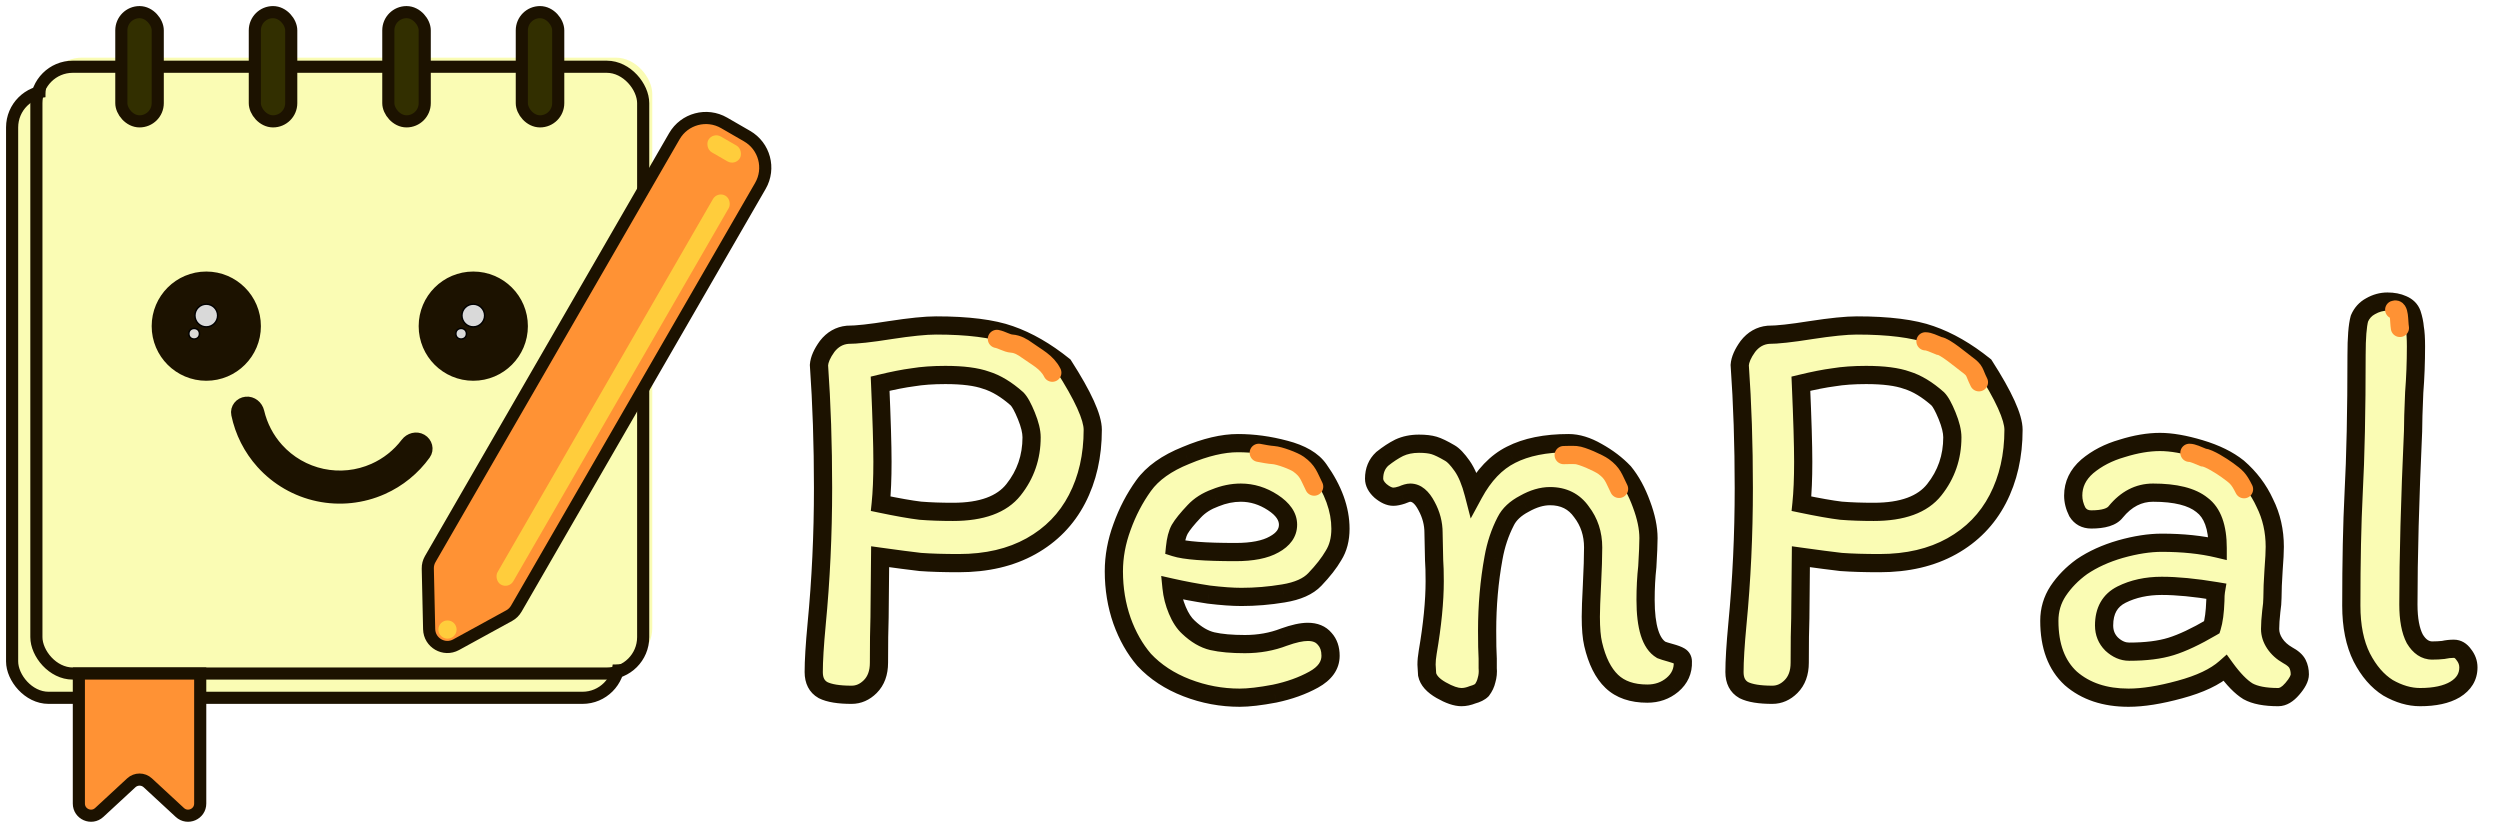 <svg width="206" height="69" viewBox="0 0 206 69" fill="none" xmlns="http://www.w3.org/2000/svg">
<rect x="0.998" y="7.5" width="50" height="50" rx="3" fill="#FAFCB4" stroke="#1C1200"/>
<g filter="url(#filter0_i_822_2470)">
<rect x="2.998" y="5.5" width="50" height="50" rx="3" fill="#FAFCB4"/>
</g>
<rect x="2.998" y="5.5" width="50" height="50" rx="3" stroke="#1C1200"/>
<path d="M6.498 55.5H16.498V66.213C16.498 67.085 15.459 67.539 14.819 66.947L12.177 64.503C11.794 64.149 11.202 64.149 10.819 64.503L8.177 66.947C7.537 67.539 6.498 67.085 6.498 66.213V55.5Z" fill="#FF9234" stroke="#1C1200"/>
<rect x="9.998" y="1" width="3" height="9" rx="1.5" fill="#322F00" stroke="#1C1200"/>
<rect x="20.998" y="1" width="3" height="9" rx="1.5" fill="#322F00" stroke="#1C1200"/>
<rect x="31.998" y="1" width="3" height="9" rx="1.5" fill="#322F00" stroke="#1C1200"/>
<rect x="42.998" y="1" width="3" height="9" rx="1.5" fill="#322F00" stroke="#1C1200"/>
<circle cx="16.998" cy="26.875" r="4" fill="#1C1200" stroke="#1C1200"/>
<circle cx="38.998" cy="26.875" r="4" fill="#1C1200" stroke="#1C1200"/>
<circle cx="38.998" cy="26" r="0.938" fill="#D9D9D9" stroke="black" stroke-width="0.125"/>
<circle cx="37.998" cy="27.5" r="0.438" fill="#D9D9D9" stroke="black" stroke-width="0.125"/>
<circle cx="15.998" cy="27.5" r="0.438" fill="#D9D9D9" stroke="black" stroke-width="0.125"/>
<circle cx="16.998" cy="26" r="0.938" fill="#D9D9D9" stroke="black" stroke-width="0.125"/>
<path d="M34.721 36.256C35.133 36.494 35.278 37.025 35 37.412C34.111 38.648 32.907 39.631 31.506 40.254C29.842 40.995 27.986 41.19 26.205 40.812C24.423 40.433 22.807 39.5 21.588 38.146C20.563 37.007 19.863 35.619 19.553 34.128C19.456 33.662 19.804 33.236 20.278 33.186V33.186C20.752 33.137 21.171 33.482 21.279 33.946C21.543 35.075 22.088 36.124 22.87 36.992C23.845 38.075 25.138 38.821 26.564 39.124C27.989 39.427 29.473 39.271 30.805 38.678C31.872 38.203 32.797 37.467 33.497 36.543C33.785 36.163 34.308 36.018 34.721 36.256V36.256Z" fill="#1C1200" stroke="#1C1200"/>
<path d="M55.568 11.223C56.397 9.788 58.232 9.297 59.667 10.125C60.307 10.495 60.918 10.848 61.559 11.217C62.994 12.046 63.485 13.881 62.657 15.316L42.54 50.16C42.402 50.398 42.202 50.594 41.961 50.726L37.583 53.125C36.596 53.665 35.387 52.968 35.362 51.843L35.25 46.851C35.244 46.576 35.314 46.305 35.451 46.068L55.568 11.223Z" fill="#FF9234" stroke="#1C1200"/>
<rect x="59.123" y="15.75" width="1.5" height="37" rx="0.75" transform="rotate(30 59.123 15.75)" fill="#FFCD3C"/>
<rect x="58.748" y="10.875" width="3" height="1.5" rx="0.75" transform="rotate(30 58.748 10.875)" fill="#FFCD3C"/>
<circle cx="36.873" cy="51.875" r="0.75" fill="#FFCD3C"/>
<g filter="url(#filter1_d_822_2470)">
<path d="M79.753 45.652C78.505 45.652 77.449 45.62 76.585 45.556C75.753 45.46 74.649 45.316 73.273 45.124L73.225 50.164C73.193 51.028 73.177 52.26 73.177 53.86C73.177 54.692 72.937 55.348 72.457 55.828C72.009 56.276 71.497 56.5 70.921 56.5C69.865 56.5 69.081 56.372 68.569 56.116C68.057 55.828 67.801 55.332 67.801 54.628C67.801 53.7 67.881 52.388 68.041 50.692C68.393 47.044 68.569 43.3 68.569 39.46C68.569 35.876 68.457 32.5 68.233 29.332C68.265 28.884 68.489 28.372 68.905 27.796C69.353 27.22 69.913 26.9 70.585 26.836C71.321 26.836 72.489 26.708 74.089 26.452C75.753 26.196 77.017 26.068 77.881 26.068C80.505 26.068 82.537 26.324 83.977 26.836C85.449 27.348 86.921 28.196 88.393 29.38C89.993 31.876 90.793 33.636 90.793 34.66C90.793 36.804 90.361 38.708 89.497 40.372C88.633 42.036 87.369 43.332 85.705 44.26C84.041 45.188 82.057 45.652 79.753 45.652ZM78.649 30.148C77.625 30.148 76.729 30.212 75.961 30.34C75.225 30.436 74.329 30.612 73.273 30.868C73.401 33.812 73.465 35.956 73.465 37.3C73.465 38.676 73.417 39.828 73.321 40.756C74.697 41.044 75.785 41.236 76.585 41.332C77.385 41.396 78.281 41.428 79.273 41.428C81.641 41.428 83.305 40.82 84.265 39.604C85.257 38.356 85.753 36.916 85.753 35.284C85.753 34.804 85.609 34.212 85.321 33.508C85.033 32.804 84.777 32.34 84.553 32.116C83.689 31.348 82.841 30.836 82.009 30.58C81.209 30.292 80.089 30.148 78.649 30.148ZM92.532 46.324C92.532 45.108 92.756 43.892 93.204 42.676C93.652 41.428 94.244 40.292 94.98 39.268C95.716 38.244 96.884 37.412 98.484 36.772C100.084 36.1 101.508 35.764 102.756 35.764C104.036 35.764 105.332 35.94 106.644 36.292C107.988 36.644 108.916 37.188 109.428 37.924C110.612 39.588 111.204 41.22 111.204 42.82C111.204 43.684 111.012 44.42 110.628 45.028C110.276 45.636 109.764 46.292 109.092 46.996C108.548 47.572 107.684 47.956 106.5 48.148C105.348 48.34 104.196 48.436 103.044 48.436C102.308 48.436 101.412 48.372 100.356 48.244C99.3 48.084 98.276 47.892 97.284 47.668C97.348 48.308 97.508 48.932 97.764 49.54C98.02 50.148 98.324 50.612 98.676 50.932C99.316 51.54 99.972 51.924 100.644 52.084C101.348 52.244 102.244 52.324 103.332 52.324C104.484 52.324 105.556 52.132 106.548 51.748C107.348 51.46 108.004 51.316 108.516 51.316C109.124 51.316 109.588 51.508 109.908 51.892C110.228 52.244 110.388 52.708 110.388 53.284C110.388 54.084 109.924 54.74 108.996 55.252C108.068 55.764 106.996 56.148 105.78 56.404C104.596 56.628 103.636 56.74 102.9 56.74C101.396 56.74 99.94 56.468 98.532 55.924C97.124 55.38 95.956 54.612 95.028 53.62C94.26 52.724 93.652 51.652 93.204 50.404C92.756 49.124 92.532 47.764 92.532 46.324ZM102.996 39.844C102.292 39.844 101.588 39.988 100.884 40.276C100.18 40.532 99.604 40.9 99.156 41.38C98.58 41.988 98.18 42.484 97.956 42.868C97.764 43.22 97.636 43.716 97.572 44.356C98.372 44.612 100.036 44.74 102.564 44.74C103.94 44.74 104.996 44.532 105.732 44.116C106.5 43.7 106.884 43.156 106.884 42.484C106.884 41.812 106.468 41.204 105.636 40.66C104.804 40.116 103.924 39.844 102.996 39.844ZM137.641 52.804C137.8 52.868 138.057 52.948 138.409 53.044C138.761 53.14 139.017 53.236 139.177 53.332C139.337 53.428 139.417 53.572 139.417 53.764C139.449 54.532 139.161 55.172 138.552 55.684C137.977 56.164 137.289 56.404 136.489 56.404C135.241 56.404 134.265 56.068 133.561 55.396C132.857 54.724 132.345 53.7 132.025 52.324C131.897 51.78 131.833 51.028 131.833 50.068C131.833 49.524 131.865 48.644 131.929 47.428C131.993 46.148 132.025 45.124 132.025 44.356C132.025 43.236 131.705 42.26 131.065 41.428C130.457 40.564 129.593 40.132 128.473 40.132C127.801 40.132 127.097 40.34 126.361 40.756C125.625 41.14 125.113 41.62 124.825 42.196C124.345 43.124 124.009 44.132 123.817 45.22C123.465 47.14 123.289 49.14 123.289 51.22C123.289 52.212 123.305 52.98 123.337 53.524C123.337 53.652 123.337 53.908 123.337 54.292C123.369 54.644 123.337 54.98 123.241 55.3C123.177 55.588 123.049 55.86 122.857 56.116C122.697 56.276 122.441 56.404 122.089 56.5C121.769 56.628 121.465 56.692 121.177 56.692C120.729 56.692 120.169 56.5 119.497 56.116C118.825 55.732 118.441 55.3 118.345 54.82L118.297 54.004C118.297 53.716 118.329 53.38 118.393 52.996C118.777 50.756 118.969 48.804 118.969 47.14C118.969 46.404 118.953 45.828 118.921 45.412L118.873 43.156C118.873 42.388 118.681 41.652 118.297 40.948C117.913 40.212 117.465 39.844 116.952 39.844C116.793 39.844 116.569 39.908 116.281 40.036C115.993 40.132 115.753 40.18 115.561 40.18C115.24 40.18 114.888 40.02 114.504 39.7C114.152 39.38 113.976 39.044 113.976 38.692C113.976 38.02 114.2 37.476 114.648 37.06C115.128 36.676 115.593 36.372 116.041 36.148C116.521 35.924 117.064 35.812 117.673 35.812C118.185 35.812 118.601 35.86 118.921 35.956C119.241 36.052 119.673 36.26 120.217 36.58C120.505 36.74 120.841 37.092 121.225 37.636C121.609 38.18 121.929 38.948 122.185 39.94C123.017 38.404 124.041 37.332 125.257 36.724C126.505 36.084 128.089 35.764 130.009 35.764C130.745 35.764 131.529 36.004 132.361 36.484C133.225 36.964 133.961 37.524 134.569 38.164C135.145 38.868 135.625 39.748 136.009 40.804C136.393 41.828 136.585 42.756 136.585 43.588C136.585 44.068 136.553 44.852 136.489 45.94C136.393 46.804 136.345 47.716 136.345 48.676C136.345 50.916 136.777 52.292 137.641 52.804ZM155.623 45.652C154.375 45.652 153.319 45.62 152.455 45.556C151.623 45.46 150.519 45.316 149.143 45.124L149.095 50.164C149.063 51.028 149.047 52.26 149.047 53.86C149.047 54.692 148.807 55.348 148.327 55.828C147.879 56.276 147.367 56.5 146.791 56.5C145.735 56.5 144.951 56.372 144.439 56.116C143.927 55.828 143.671 55.332 143.671 54.628C143.671 53.7 143.751 52.388 143.911 50.692C144.263 47.044 144.439 43.3 144.439 39.46C144.439 35.876 144.327 32.5 144.103 29.332C144.135 28.884 144.359 28.372 144.775 27.796C145.223 27.22 145.783 26.9 146.455 26.836C147.191 26.836 148.359 26.708 149.959 26.452C151.623 26.196 152.887 26.068 153.751 26.068C156.375 26.068 158.407 26.324 159.847 26.836C161.319 27.348 162.791 28.196 164.263 29.38C165.863 31.876 166.663 33.636 166.663 34.66C166.663 36.804 166.231 38.708 165.367 40.372C164.503 42.036 163.239 43.332 161.575 44.26C159.911 45.188 157.927 45.652 155.623 45.652ZM154.519 30.148C153.495 30.148 152.599 30.212 151.831 30.34C151.095 30.436 150.199 30.612 149.143 30.868C149.271 33.812 149.335 35.956 149.335 37.3C149.335 38.676 149.287 39.828 149.191 40.756C150.567 41.044 151.655 41.236 152.455 41.332C153.255 41.396 154.151 41.428 155.143 41.428C157.511 41.428 159.175 40.82 160.135 39.604C161.127 38.356 161.623 36.916 161.623 35.284C161.623 34.804 161.479 34.212 161.191 33.508C160.903 32.804 160.647 32.34 160.423 32.116C159.559 31.348 158.711 30.836 157.879 30.58C157.079 30.292 155.959 30.148 154.519 30.148ZM188.479 56.692C187.391 56.692 186.559 56.532 185.983 56.212C185.407 55.86 184.783 55.22 184.111 54.292C183.279 55.028 182.031 55.62 180.367 56.068C178.735 56.516 177.327 56.74 176.143 56.74C174.191 56.74 172.607 56.212 171.391 55.156C170.207 54.068 169.615 52.484 169.615 50.404C169.615 49.508 169.855 48.692 170.335 47.956C170.847 47.188 171.503 46.516 172.303 45.94C173.199 45.332 174.255 44.852 175.471 44.5C176.719 44.148 177.855 43.972 178.879 43.972C180.607 43.972 182.143 44.132 183.487 44.452V44.404C183.487 42.676 183.055 41.492 182.191 40.852C181.359 40.18 180.015 39.844 178.159 39.844C176.975 39.844 175.951 40.372 175.087 41.428C174.767 41.844 174.095 42.052 173.071 42.052C172.559 42.052 172.175 41.844 171.919 41.428C171.695 40.98 171.583 40.532 171.583 40.084C171.583 39.156 171.967 38.356 172.735 37.684C173.535 37.012 174.495 36.516 175.615 36.196C176.735 35.844 177.775 35.668 178.735 35.668C179.663 35.668 180.767 35.86 182.047 36.244C183.327 36.628 184.367 37.14 185.167 37.78C186.127 38.612 186.863 39.588 187.375 40.708C187.919 41.796 188.191 42.996 188.191 44.308C188.191 44.724 188.159 45.348 188.095 46.18C188.031 47.14 187.999 47.924 187.999 48.532C187.999 48.82 187.967 49.188 187.903 49.636C187.839 50.212 187.807 50.692 187.807 51.076C187.807 51.492 187.935 51.892 188.191 52.276C188.447 52.66 188.799 52.98 189.247 53.236C189.663 53.46 189.935 53.7 190.063 53.956C190.191 54.212 190.255 54.5 190.255 54.82C190.255 55.14 190.047 55.54 189.631 56.02C189.247 56.468 188.863 56.692 188.479 56.692ZM178.879 47.524C177.631 47.524 176.527 47.764 175.567 48.244C174.607 48.724 174.127 49.572 174.127 50.788C174.127 51.396 174.335 51.908 174.751 52.324C175.199 52.74 175.679 52.948 176.191 52.948C177.567 52.948 178.719 52.804 179.647 52.516C180.575 52.228 181.695 51.7 183.007 50.932C183.167 50.42 183.263 49.7 183.295 48.772C183.295 48.42 183.311 48.148 183.343 47.956C181.615 47.668 180.127 47.524 178.879 47.524ZM199.202 49.06C199.202 50.276 199.378 51.22 199.73 51.892C200.114 52.532 200.594 52.852 201.17 52.852C201.49 52.852 201.794 52.836 202.082 52.804C202.37 52.74 202.658 52.708 202.946 52.708C203.266 52.708 203.538 52.868 203.762 53.188C204.018 53.508 204.146 53.86 204.146 54.244C204.146 55.012 203.778 55.62 203.042 56.068C202.338 56.484 201.378 56.692 200.162 56.692C199.298 56.692 198.418 56.436 197.522 55.924C196.658 55.38 195.938 54.548 195.362 53.428C194.786 52.276 194.498 50.852 194.498 49.156C194.498 45.508 194.562 42.42 194.69 39.892C194.85 36.884 194.93 33.092 194.93 28.516C194.93 27.076 195.01 26.068 195.17 25.492C195.362 25.044 195.666 24.708 196.082 24.484C196.53 24.228 196.994 24.1 197.474 24.1C197.954 24.1 198.37 24.18 198.722 24.34C199.106 24.5 199.362 24.756 199.49 25.108C199.618 25.492 199.698 25.876 199.73 26.26C199.794 26.612 199.826 27.124 199.826 27.796C199.826 29.108 199.778 30.372 199.682 31.588C199.618 33.06 199.586 34.132 199.586 34.804C199.33 40.436 199.202 45.188 199.202 49.06Z" fill="#FAFCB4"/>
<path d="M76.585 45.556L76.499 46.301L76.514 46.303L76.529 46.304L76.585 45.556ZM73.273 45.124L73.377 44.381L72.531 44.263L72.523 45.117L73.273 45.124ZM73.225 50.164L73.974 50.192L73.975 50.181L73.975 50.171L73.225 50.164ZM72.457 55.828L71.927 55.298L71.927 55.298L72.457 55.828ZM68.569 56.116L68.201 56.77L68.217 56.779L68.234 56.787L68.569 56.116ZM68.041 50.692L67.294 50.62L67.294 50.622L68.041 50.692ZM68.233 29.332L67.485 29.279L67.481 29.332L67.485 29.385L68.233 29.332ZM68.905 27.796L68.313 27.335L68.305 27.346L68.297 27.357L68.905 27.796ZM70.585 26.836V26.086H70.549L70.514 26.089L70.585 26.836ZM74.089 26.452L73.975 25.711L73.97 25.711L74.089 26.452ZM83.977 26.836L83.726 27.543L83.731 27.544L83.977 26.836ZM88.393 29.38L89.024 28.975L88.958 28.872L88.863 28.796L88.393 29.38ZM89.497 40.372L88.831 40.026L88.831 40.026L89.497 40.372ZM85.705 44.26L85.34 43.605L85.34 43.605L85.705 44.26ZM75.961 30.34L76.058 31.084L76.071 31.082L76.084 31.08L75.961 30.34ZM73.273 30.868L73.096 30.139L72.497 30.284L72.524 30.901L73.273 30.868ZM73.321 40.756L72.575 40.679L72.505 41.352L73.167 41.49L73.321 40.756ZM76.585 41.332L76.496 42.077L76.51 42.078L76.525 42.08L76.585 41.332ZM84.265 39.604L83.678 39.137L83.676 39.139L84.265 39.604ZM84.553 32.116L85.083 31.586L85.068 31.57L85.051 31.555L84.553 32.116ZM82.009 30.58L81.755 31.286L81.772 31.292L81.788 31.297L82.009 30.58ZM79.753 44.902C78.516 44.902 77.48 44.87 76.64 44.808L76.529 46.304C77.418 46.37 78.494 46.402 79.753 46.402V44.902ZM76.671 44.811C75.847 44.716 74.75 44.573 73.377 44.381L73.169 45.867C74.548 46.059 75.659 46.204 76.499 46.301L76.671 44.811ZM72.523 45.117L72.475 50.157L73.975 50.171L74.023 45.131L72.523 45.117ZM72.475 50.136C72.443 51.014 72.427 52.257 72.427 53.86H73.927C73.927 52.263 73.943 51.042 73.974 50.192L72.475 50.136ZM72.427 53.86C72.427 54.541 72.236 54.989 71.927 55.298L72.987 56.358C73.638 55.707 73.927 54.843 73.927 53.86H72.427ZM71.927 55.298C71.604 55.62 71.277 55.75 70.921 55.75V57.25C71.717 57.25 72.414 56.931 72.987 56.358L71.927 55.298ZM70.921 55.75C69.899 55.75 69.257 55.622 68.904 55.445L68.234 56.787C68.904 57.122 69.831 57.25 70.921 57.25V55.75ZM68.937 55.462C68.712 55.336 68.551 55.125 68.551 54.628H67.051C67.051 55.539 67.402 56.32 68.201 56.77L68.937 55.462ZM68.551 54.628C68.551 53.735 68.628 52.451 68.788 50.762L67.294 50.622C67.133 52.325 67.051 53.665 67.051 54.628H68.551ZM68.787 50.764C69.142 47.091 69.319 43.323 69.319 39.46H67.819C67.819 43.277 67.644 46.997 67.294 50.62L68.787 50.764ZM69.319 39.46C69.319 35.861 69.207 32.467 68.981 29.279L67.485 29.385C67.707 32.533 67.819 35.892 67.819 39.46H69.319ZM68.981 29.385C68.999 29.135 69.135 28.758 69.513 28.235L68.297 27.357C67.843 27.986 67.531 28.633 67.485 29.279L68.981 29.385ZM69.497 28.256C69.83 27.829 70.207 27.625 70.656 27.583L70.514 26.089C69.618 26.175 68.876 26.611 68.313 27.335L69.497 28.256ZM70.585 27.586C71.385 27.586 72.603 27.449 74.207 27.193L73.97 25.711C72.374 25.967 71.257 26.086 70.585 26.086V27.586ZM74.203 27.193C75.858 26.939 77.076 26.818 77.881 26.818V25.318C76.958 25.318 75.648 25.453 73.975 25.711L74.203 27.193ZM77.881 26.818C80.472 26.818 82.404 27.073 83.726 27.543L84.228 26.129C82.67 25.575 80.538 25.318 77.881 25.318V26.818ZM83.731 27.544C85.106 28.023 86.504 28.823 87.923 29.964L88.863 28.796C87.338 27.569 85.792 26.673 84.223 26.128L83.731 27.544ZM87.761 29.785C88.551 31.017 89.131 32.047 89.51 32.882C89.898 33.736 90.043 34.313 90.043 34.66H91.543C91.543 33.983 91.288 33.168 90.876 32.262C90.455 31.337 89.835 30.239 89.024 28.975L87.761 29.785ZM90.043 34.66C90.043 36.701 89.632 38.484 88.831 40.026L90.163 40.718C91.09 38.932 91.543 36.907 91.543 34.66H90.043ZM88.831 40.026C88.036 41.558 86.878 42.747 85.34 43.605L86.07 44.915C87.86 43.917 89.23 42.514 90.163 40.718L88.831 40.026ZM85.34 43.605C83.808 44.459 81.956 44.902 79.753 44.902V46.402C82.158 46.402 84.273 45.917 86.07 44.915L85.34 43.605ZM78.649 29.398C77.596 29.398 76.657 29.464 75.838 29.6L76.084 31.08C76.801 30.96 77.654 30.898 78.649 30.898V29.398ZM75.864 29.596C75.092 29.697 74.168 29.879 73.096 30.139L73.45 31.597C74.49 31.345 75.358 31.175 76.058 31.084L75.864 29.596ZM72.524 30.901C72.652 33.843 72.715 35.974 72.715 37.3H74.215C74.215 35.938 74.15 33.781 74.022 30.835L72.524 30.901ZM72.715 37.3C72.715 38.661 72.667 39.785 72.575 40.679L74.067 40.833C74.166 39.871 74.215 38.691 74.215 37.3H72.715ZM73.167 41.49C74.551 41.78 75.664 41.977 76.496 42.077L76.674 40.587C75.906 40.495 74.842 40.308 73.475 40.022L73.167 41.49ZM76.525 42.08C77.349 42.145 78.265 42.178 79.273 42.178V40.678C78.296 40.678 77.421 40.647 76.645 40.584L76.525 42.08ZM79.273 42.178C81.747 42.178 83.689 41.544 84.854 40.069L83.676 39.139C82.921 40.096 81.535 40.678 79.273 40.678V42.178ZM84.852 40.071C85.952 38.687 86.503 37.081 86.503 35.284H85.003C85.003 36.751 84.562 38.025 83.678 39.137L84.852 40.071ZM86.503 35.284C86.503 34.666 86.321 33.971 86.015 33.224L84.627 33.792C84.897 34.453 85.003 34.942 85.003 35.284H86.503ZM86.015 33.224C85.728 32.522 85.425 31.927 85.083 31.586L84.023 32.646C84.129 32.753 84.338 33.086 84.627 33.792L86.015 33.224ZM85.051 31.555C84.132 30.738 83.192 30.159 82.23 29.863L81.788 31.297C82.49 31.513 83.246 31.958 84.055 32.677L85.051 31.555ZM82.263 29.874C81.344 29.544 80.124 29.398 78.649 29.398V30.898C80.054 30.898 81.074 31.04 81.755 31.286L82.263 29.874ZM93.204 42.676L93.907 42.935L93.909 42.929L93.204 42.676ZM94.98 39.268L94.371 38.83L94.371 38.83L94.98 39.268ZM98.484 36.772L98.762 37.468L98.774 37.464L98.484 36.772ZM106.644 36.292L106.449 37.016L106.454 37.017L106.644 36.292ZM109.428 37.924L108.812 38.352L108.816 38.359L109.428 37.924ZM110.628 45.028L109.993 44.627L109.986 44.64L109.979 44.652L110.628 45.028ZM109.092 46.996L108.549 46.478L108.546 46.481L109.092 46.996ZM106.5 48.148L106.38 47.408L106.376 47.408L106.5 48.148ZM100.356 48.244L100.243 48.986L100.254 48.987L100.265 48.989L100.356 48.244ZM97.284 47.668L97.449 46.936L96.434 46.707L96.537 47.743L97.284 47.668ZM97.764 49.54L98.455 49.249L98.455 49.249L97.764 49.54ZM98.676 50.932L99.192 50.388L99.186 50.383L99.18 50.377L98.676 50.932ZM100.644 52.084L100.47 52.814L100.477 52.815L100.644 52.084ZM106.548 51.748L106.294 51.042L106.285 51.045L106.277 51.049L106.548 51.748ZM109.908 51.892L109.331 52.372L109.342 52.385L109.353 52.397L109.908 51.892ZM108.996 55.252L108.633 54.595L108.633 54.595L108.996 55.252ZM105.78 56.404L105.919 57.141L105.927 57.139L105.934 57.138L105.78 56.404ZM98.532 55.924L98.261 56.624L98.261 56.624L98.532 55.924ZM95.028 53.62L94.458 54.108L94.469 54.12L94.48 54.132L95.028 53.62ZM93.204 50.404L92.496 50.652L92.498 50.657L93.204 50.404ZM100.884 40.276L101.14 40.981L101.154 40.976L101.168 40.97L100.884 40.276ZM99.156 41.38L99.7 41.896L99.704 41.892L99.156 41.38ZM97.956 42.868L97.308 42.49L97.302 42.499L97.297 42.509L97.956 42.868ZM97.572 44.356L96.825 44.281L96.765 44.885L97.343 45.07L97.572 44.356ZM105.732 44.116L105.374 43.456L105.363 43.463L105.732 44.116ZM93.282 46.324C93.282 45.202 93.488 44.074 93.907 42.935L92.5 42.417C92.023 43.71 91.782 45.014 91.782 46.324H93.282ZM93.909 42.929C94.335 41.744 94.895 40.67 95.589 39.706L94.371 38.83C93.592 39.914 92.968 41.112 92.498 42.423L93.909 42.929ZM95.589 39.706C96.216 38.833 97.248 38.074 98.762 37.468L98.205 36.076C96.519 36.75 95.215 37.655 94.371 38.83L95.589 39.706ZM98.774 37.464C100.316 36.816 101.638 36.514 102.756 36.514V35.014C101.377 35.014 99.852 35.384 98.193 36.081L98.774 37.464ZM102.756 36.514C103.966 36.514 105.197 36.68 106.449 37.016L106.838 35.568C105.466 35.2 104.105 35.014 102.756 35.014V36.514ZM106.454 37.017C107.715 37.348 108.445 37.825 108.812 38.352L110.043 37.496C109.386 36.551 108.26 35.94 106.834 35.566L106.454 37.017ZM108.816 38.359C109.935 39.931 110.454 41.414 110.454 42.82H111.954C111.954 41.026 111.288 39.245 110.039 37.489L108.816 38.359ZM110.454 42.82C110.454 43.571 110.288 44.162 109.993 44.627L111.262 45.428C111.735 44.678 111.954 43.797 111.954 42.82H110.454ZM109.979 44.652C109.665 45.193 109.195 45.802 108.549 46.478L109.634 47.514C110.333 46.782 110.886 46.079 111.277 45.404L109.979 44.652ZM108.546 46.481C108.16 46.89 107.48 47.229 106.38 47.408L106.62 48.888C107.887 48.683 108.935 48.254 109.637 47.511L108.546 46.481ZM106.376 47.408C105.264 47.593 104.154 47.686 103.044 47.686V49.186C104.237 49.186 105.431 49.087 106.623 48.888L106.376 47.408ZM103.044 47.686C102.348 47.686 101.484 47.625 100.446 47.499L100.265 48.989C101.339 49.119 102.267 49.186 103.044 49.186V47.686ZM100.468 47.502C99.429 47.345 98.422 47.156 97.449 46.936L97.118 48.4C98.129 48.628 99.17 48.823 100.243 48.986L100.468 47.502ZM96.537 47.743C96.609 48.459 96.788 49.156 97.072 49.831L98.455 49.249C98.227 48.708 98.086 48.157 98.03 47.593L96.537 47.743ZM97.072 49.831C97.355 50.503 97.713 51.071 98.171 51.487L99.18 50.377C98.934 50.153 98.684 49.793 98.455 49.249L97.072 49.831ZM98.159 51.476C98.869 52.15 99.638 52.616 100.47 52.814L100.817 51.354C100.305 51.232 99.762 50.93 99.192 50.388L98.159 51.476ZM100.477 52.815C101.256 52.992 102.213 53.074 103.332 53.074V51.574C102.274 51.574 101.439 51.496 100.81 51.353L100.477 52.815ZM103.332 53.074C104.568 53.074 105.733 52.867 106.818 52.447L106.277 51.049C105.378 51.397 104.399 51.574 103.332 51.574V53.074ZM106.802 52.454C107.567 52.178 108.129 52.066 108.516 52.066V50.566C107.878 50.566 107.129 50.742 106.294 51.042L106.802 52.454ZM108.516 52.066C108.954 52.066 109.185 52.196 109.331 52.372L110.484 51.412C109.991 50.82 109.293 50.566 108.516 50.566V52.066ZM109.353 52.397C109.522 52.583 109.638 52.853 109.638 53.284H111.138C111.138 52.563 110.933 51.905 110.463 51.388L109.353 52.397ZM109.638 53.284C109.638 53.722 109.412 54.166 108.633 54.595L109.358 55.909C110.436 55.314 111.138 54.446 111.138 53.284H109.638ZM108.633 54.595C107.78 55.066 106.781 55.427 105.625 55.67L105.934 57.138C107.211 56.869 108.355 56.462 109.358 55.909L108.633 54.595ZM105.64 55.667C104.477 55.887 103.569 55.99 102.9 55.99V57.49C103.702 57.49 104.714 57.369 105.919 57.141L105.64 55.667ZM102.9 55.99C101.488 55.99 100.124 55.735 98.802 55.224L98.261 56.624C99.755 57.201 101.303 57.49 102.9 57.49V55.99ZM98.802 55.224C97.487 54.717 96.418 54.008 95.575 53.108L94.48 54.132C95.493 55.216 96.76 56.044 98.261 56.624L98.802 55.224ZM95.597 53.132C94.895 52.313 94.33 51.323 93.909 50.151L92.498 50.657C92.973 51.981 93.624 53.135 94.458 54.108L95.597 53.132ZM93.912 50.156C93.493 48.961 93.282 47.685 93.282 46.324H91.782C91.782 47.843 92.018 49.287 92.496 50.652L93.912 50.156ZM102.996 39.094C102.187 39.094 101.386 39.26 100.6 39.582L101.168 40.97C101.789 40.716 102.397 40.594 102.996 40.594V39.094ZM100.627 39.571C99.828 39.862 99.147 40.29 98.607 40.868L99.704 41.892C100.06 41.51 100.531 41.202 101.14 40.981L100.627 39.571ZM98.611 40.864C98.024 41.484 97.576 42.03 97.308 42.49L98.603 43.246C98.783 42.938 99.135 42.492 99.7 41.896L98.611 40.864ZM97.297 42.509C97.037 42.986 96.894 43.595 96.825 44.281L98.318 44.431C98.377 43.837 98.49 43.454 98.614 43.227L97.297 42.509ZM97.343 45.07C97.829 45.226 98.517 45.327 99.362 45.392C100.22 45.458 101.289 45.49 102.564 45.49V43.99C101.31 43.99 100.283 43.958 99.477 43.896C98.658 43.833 98.114 43.742 97.8 43.642L97.343 45.07ZM102.564 45.49C103.996 45.49 105.202 45.277 106.101 44.769L105.363 43.463C104.789 43.787 103.883 43.99 102.564 43.99V45.49ZM106.089 44.776C107.014 44.274 107.634 43.516 107.634 42.484H106.134C106.134 42.797 105.985 43.126 105.374 43.456L106.089 44.776ZM107.634 42.484C107.634 41.452 106.981 40.644 106.046 40.032L105.225 41.288C105.954 41.764 106.134 42.172 106.134 42.484H107.634ZM106.046 40.032C105.101 39.414 104.08 39.094 102.996 39.094V40.594C103.767 40.594 104.506 40.818 105.225 41.288L106.046 40.032ZM137.641 52.804L137.258 53.449L137.308 53.479L137.362 53.5L137.641 52.804ZM138.409 53.044L138.606 52.32L138.606 52.32L138.409 53.044ZM139.177 53.332L138.791 53.975L138.791 53.975L139.177 53.332ZM139.417 53.764H138.667V53.78L138.667 53.795L139.417 53.764ZM138.552 55.684L139.033 56.26L139.036 56.258L138.552 55.684ZM133.561 55.396L134.078 54.853L134.078 54.853L133.561 55.396ZM132.025 52.324L132.755 52.154L132.755 52.152L132.025 52.324ZM131.929 47.428L132.677 47.467L132.678 47.465L131.929 47.428ZM131.065 41.428L130.451 41.86L130.46 41.873L130.47 41.885L131.065 41.428ZM126.361 40.756L126.707 41.421L126.719 41.415L126.73 41.409L126.361 40.756ZM124.825 42.196L125.491 42.541L125.495 42.531L124.825 42.196ZM123.817 45.22L124.554 45.355L124.555 45.35L123.817 45.22ZM123.337 53.524H124.087V53.502L124.085 53.48L123.337 53.524ZM123.337 54.292H122.587V54.326L122.59 54.36L123.337 54.292ZM123.241 55.3L122.522 55.084L122.514 55.111L122.508 55.137L123.241 55.3ZM122.857 56.116L123.387 56.646L123.425 56.609L123.456 56.566L122.857 56.116ZM122.089 56.5L121.891 55.776L121.85 55.788L121.81 55.804L122.089 56.5ZM119.497 56.116L119.869 55.465L119.869 55.465L119.497 56.116ZM118.345 54.82L117.596 54.864L117.599 54.916L117.609 54.967L118.345 54.82ZM118.297 54.004H117.547V54.026L117.548 54.048L118.297 54.004ZM118.393 52.996L117.653 52.869L117.653 52.873L118.393 52.996ZM118.921 45.412L118.171 45.428L118.171 45.449L118.173 45.469L118.921 45.412ZM118.873 43.156H118.123V43.164L118.123 43.172L118.873 43.156ZM118.297 40.948L117.631 41.295L117.638 41.307L118.297 40.948ZM116.281 40.036L116.518 40.748L116.552 40.736L116.585 40.721L116.281 40.036ZM114.504 39.7L114 40.255L114.012 40.266L114.024 40.276L114.504 39.7ZM114.648 37.06L114.18 36.474L114.158 36.492L114.138 36.51L114.648 37.06ZM116.041 36.148L115.723 35.468L115.714 35.473L115.705 35.477L116.041 36.148ZM118.921 35.956L119.136 35.238L119.136 35.238L118.921 35.956ZM120.217 36.58L119.836 37.226L119.844 37.231L119.852 37.236L120.217 36.58ZM121.225 37.636L120.612 38.069L120.612 38.069L121.225 37.636ZM122.185 39.94L121.458 40.127L121.935 41.975L122.844 40.297L122.185 39.94ZM125.257 36.724L125.592 37.395L125.599 37.391L125.257 36.724ZM132.361 36.484L131.986 37.134L131.996 37.14L132.361 36.484ZM134.569 38.164L135.149 37.689L135.131 37.668L135.112 37.647L134.569 38.164ZM136.009 40.804L135.304 41.06L135.306 41.067L136.009 40.804ZM136.489 45.94L137.234 46.023L137.236 46.004L137.237 45.984L136.489 45.94ZM137.362 53.5C137.564 53.581 137.855 53.67 138.211 53.768L138.606 52.32C138.258 52.226 138.037 52.155 137.919 52.108L137.362 53.5ZM138.211 53.768C138.547 53.859 138.722 53.934 138.791 53.975L139.562 52.689C139.311 52.538 138.974 52.421 138.606 52.32L138.211 53.768ZM138.791 53.975C138.773 53.965 138.733 53.934 138.701 53.876C138.669 53.82 138.667 53.774 138.667 53.764H140.167C140.167 53.318 139.956 52.925 139.562 52.689L138.791 53.975ZM138.667 53.795C138.689 54.322 138.507 54.742 138.069 55.11L139.036 56.258C139.814 55.602 140.208 54.742 140.166 53.733L138.667 53.795ZM138.072 55.108C137.641 55.468 137.126 55.654 136.489 55.654V57.154C137.451 57.154 138.312 56.86 139.033 56.26L138.072 55.108ZM136.489 55.654C135.377 55.654 134.607 55.358 134.078 54.853L133.043 55.938C133.922 56.778 135.104 57.154 136.489 57.154V55.654ZM134.078 54.853C133.518 54.318 133.056 53.449 132.755 52.154L131.294 52.494C131.633 53.951 132.195 55.13 133.043 55.938L134.078 54.853ZM132.755 52.152C132.646 51.691 132.583 51.005 132.583 50.068H131.083C131.083 51.051 131.147 51.869 131.294 52.496L132.755 52.152ZM132.583 50.068C132.583 49.545 132.614 48.682 132.677 47.467L131.18 47.389C131.115 48.606 131.083 49.503 131.083 50.068H132.583ZM132.678 47.465C132.742 46.18 132.775 45.142 132.775 44.356H131.275C131.275 45.106 131.243 46.116 131.179 47.391L132.678 47.465ZM132.775 44.356C132.775 43.082 132.407 41.943 131.659 40.971L130.47 41.885C131.002 42.577 131.275 43.39 131.275 44.356H132.775ZM131.678 40.996C130.92 39.919 129.819 39.382 128.473 39.382V40.882C129.366 40.882 129.993 41.209 130.451 41.86L131.678 40.996ZM128.473 39.382C127.642 39.382 126.811 39.64 125.991 40.103L126.73 41.409C127.382 41.04 127.959 40.882 128.473 40.882V39.382ZM126.014 40.091C125.178 40.527 124.53 41.107 124.154 41.861L125.495 42.531C125.695 42.133 126.071 41.753 126.707 41.421L126.014 40.091ZM124.158 41.851C123.642 42.85 123.282 43.931 123.078 45.09L124.555 45.35C124.735 44.333 125.047 43.398 125.491 42.541L124.158 41.851ZM123.079 45.085C122.718 47.052 122.539 49.098 122.539 51.22H124.039C124.039 49.182 124.211 47.228 124.554 45.355L123.079 45.085ZM122.539 51.22C122.539 52.217 122.555 53.002 122.588 53.568L124.085 53.48C124.054 52.958 124.039 52.207 124.039 51.22H122.539ZM122.587 53.524C122.587 53.524 122.587 53.525 122.587 53.525C122.587 53.525 122.587 53.525 122.587 53.526C122.587 53.526 122.587 53.526 122.587 53.526C122.587 53.526 122.587 53.527 122.587 53.527C122.587 53.527 122.587 53.528 122.587 53.528C122.587 53.528 122.587 53.528 122.587 53.529C122.587 53.529 122.587 53.529 122.587 53.529C122.587 53.53 122.587 53.53 122.587 53.53C122.587 53.53 122.587 53.531 122.587 53.531C122.587 53.531 122.587 53.531 122.587 53.532C122.587 53.532 122.587 53.532 122.587 53.532C122.587 53.533 122.587 53.533 122.587 53.533C122.587 53.533 122.587 53.534 122.587 53.534C122.587 53.534 122.587 53.535 122.587 53.535C122.587 53.535 122.587 53.535 122.587 53.536C122.587 53.536 122.587 53.536 122.587 53.536C122.587 53.537 122.587 53.537 122.587 53.537C122.587 53.537 122.587 53.538 122.587 53.538C122.587 53.538 122.587 53.538 122.587 53.539C122.587 53.539 122.587 53.539 122.587 53.54C122.587 53.54 122.587 53.54 122.587 53.54C122.587 53.541 122.587 53.541 122.587 53.541C122.587 53.541 122.587 53.542 122.587 53.542C122.587 53.542 122.587 53.543 122.587 53.543C122.587 53.543 122.587 53.543 122.587 53.544C122.587 53.544 122.587 53.544 122.587 53.544C122.587 53.545 122.587 53.545 122.587 53.545C122.587 53.546 122.587 53.546 122.587 53.546C122.587 53.546 122.587 53.547 122.587 53.547C122.587 53.547 122.587 53.547 122.587 53.548C122.587 53.548 122.587 53.548 122.587 53.549C122.587 53.549 122.587 53.549 122.587 53.55C122.587 53.55 122.587 53.55 122.587 53.55C122.587 53.551 122.587 53.551 122.587 53.551C122.587 53.551 122.587 53.552 122.587 53.552C122.587 53.552 122.587 53.553 122.587 53.553C122.587 53.553 122.587 53.553 122.587 53.554C122.587 53.554 122.587 53.554 122.587 53.555C122.587 53.555 122.587 53.555 122.587 53.556C122.587 53.556 122.587 53.556 122.587 53.556C122.587 53.557 122.587 53.557 122.587 53.557C122.587 53.557 122.587 53.558 122.587 53.558C122.587 53.558 122.587 53.559 122.587 53.559C122.587 53.559 122.587 53.559 122.587 53.56C122.587 53.56 122.587 53.56 122.587 53.561C122.587 53.561 122.587 53.561 122.587 53.562C122.587 53.562 122.587 53.562 122.587 53.562C122.587 53.563 122.587 53.563 122.587 53.563C122.587 53.564 122.587 53.564 122.587 53.564C122.587 53.565 122.587 53.565 122.587 53.565C122.587 53.566 122.587 53.566 122.587 53.566C122.587 53.566 122.587 53.567 122.587 53.567C122.587 53.567 122.587 53.568 122.587 53.568C122.587 53.568 122.587 53.569 122.587 53.569C122.587 53.569 122.587 53.569 122.587 53.57C122.587 53.57 122.587 53.57 122.587 53.571C122.587 53.571 122.587 53.571 122.587 53.572C122.587 53.572 122.587 53.572 122.587 53.572C122.587 53.573 122.587 53.573 122.587 53.573C122.587 53.574 122.587 53.574 122.587 53.574C122.587 53.575 122.587 53.575 122.587 53.575C122.587 53.575 122.587 53.576 122.587 53.576C122.587 53.576 122.587 53.577 122.587 53.577C122.587 53.577 122.587 53.578 122.587 53.578C122.587 53.578 122.587 53.579 122.587 53.579C122.587 53.579 122.587 53.58 122.587 53.58C122.587 53.58 122.587 53.581 122.587 53.581C122.587 53.581 122.587 53.581 122.587 53.582C122.587 53.582 122.587 53.582 122.587 53.583C122.587 53.583 122.587 53.583 122.587 53.584C122.587 53.584 122.587 53.584 122.587 53.585C122.587 53.585 122.587 53.585 122.587 53.586C122.587 53.586 122.587 53.586 122.587 53.587C122.587 53.587 122.587 53.587 122.587 53.587C122.587 53.588 122.587 53.588 122.587 53.589C122.587 53.589 122.587 53.589 122.587 53.59C122.587 53.59 122.587 53.59 122.587 53.59C122.587 53.591 122.587 53.591 122.587 53.591C122.587 53.592 122.587 53.592 122.587 53.592C122.587 53.593 122.587 53.593 122.587 53.593C122.587 53.594 122.587 53.594 122.587 53.594C122.587 53.595 122.587 53.595 122.587 53.595C122.587 53.596 122.587 53.596 122.587 53.596C122.587 53.597 122.587 53.597 122.587 53.597C122.587 53.598 122.587 53.598 122.587 53.598C122.587 53.599 122.587 53.599 122.587 53.599C122.587 53.6 122.587 53.6 122.587 53.6C122.587 53.601 122.587 53.601 122.587 53.601C122.587 53.602 122.587 53.602 122.587 53.602C122.587 53.603 122.587 53.603 122.587 53.603C122.587 53.604 122.587 53.604 122.587 53.604C122.587 53.605 122.587 53.605 122.587 53.605C122.587 53.606 122.587 53.606 122.587 53.606C122.587 53.607 122.587 53.607 122.587 53.607C122.587 53.608 122.587 53.608 122.587 53.608C122.587 53.609 122.587 53.609 122.587 53.609C122.587 53.61 122.587 53.61 122.587 53.611C122.587 53.611 122.587 53.611 122.587 53.612C122.587 53.612 122.587 53.612 122.587 53.613C122.587 53.613 122.587 53.613 122.587 53.614C122.587 53.614 122.587 53.614 122.587 53.615C122.587 53.615 122.587 53.615 122.587 53.616C122.587 53.616 122.587 53.616 122.587 53.617C122.587 53.617 122.587 53.617 122.587 53.618C122.587 53.618 122.587 53.618 122.587 53.619C122.587 53.619 122.587 53.62 122.587 53.62C122.587 53.62 122.587 53.621 122.587 53.621C122.587 53.621 122.587 53.622 122.587 53.622C122.587 53.622 122.587 53.623 122.587 53.623C122.587 53.623 122.587 53.624 122.587 53.624C122.587 53.625 122.587 53.625 122.587 53.625C122.587 53.626 122.587 53.626 122.587 53.626C122.587 53.627 122.587 53.627 122.587 53.627C122.587 53.628 122.587 53.628 122.587 53.629C122.587 53.629 122.587 53.629 122.587 53.63C122.587 53.63 122.587 53.63 122.587 53.631C122.587 53.631 122.587 53.631 122.587 53.632C122.587 53.632 122.587 53.633 122.587 53.633C122.587 53.633 122.587 53.634 122.587 53.634C122.587 53.634 122.587 53.635 122.587 53.635C122.587 53.636 122.587 53.636 122.587 53.636C122.587 53.637 122.587 53.637 122.587 53.637C122.587 53.638 122.587 53.638 122.587 53.638C122.587 53.639 122.587 53.639 122.587 53.639C122.587 53.64 122.587 53.64 122.587 53.641C122.587 53.641 122.587 53.641 122.587 53.642C122.587 53.642 122.587 53.642 122.587 53.643C122.587 53.643 122.587 53.644 122.587 53.644C122.587 53.644 122.587 53.645 122.587 53.645C122.587 53.645 122.587 53.646 122.587 53.646C122.587 53.647 122.587 53.647 122.587 53.647C122.587 53.648 122.587 53.648 122.587 53.648C122.587 53.649 122.587 53.649 122.587 53.65C122.587 53.65 122.587 53.65 122.587 53.651C122.587 53.651 122.587 53.652 122.587 53.652C122.587 53.652 122.587 53.653 122.587 53.653C122.587 53.654 122.587 53.654 122.587 53.654C122.587 53.655 122.587 53.655 122.587 53.655C122.587 53.656 122.587 53.656 122.587 53.657C122.587 53.657 122.587 53.657 122.587 53.658C122.587 53.658 122.587 53.658 122.587 53.659C122.587 53.659 122.587 53.66 122.587 53.66C122.587 53.66 122.587 53.661 122.587 53.661C122.587 53.662 122.587 53.662 122.587 53.662C122.587 53.663 122.587 53.663 122.587 53.663C122.587 53.664 122.587 53.664 122.587 53.665C122.587 53.665 122.587 53.666 122.587 53.666C122.587 53.666 122.587 53.667 122.587 53.667C122.587 53.667 122.587 53.668 122.587 53.668C122.587 53.669 122.587 53.669 122.587 53.669C122.587 53.67 122.587 53.67 122.587 53.671C122.587 53.671 122.587 53.671 122.587 53.672C122.587 53.672 122.587 53.673 122.587 53.673C122.587 53.673 122.587 53.674 122.587 53.674C122.587 53.675 122.587 53.675 122.587 53.675C122.587 53.676 122.587 53.676 122.587 53.677C122.587 53.677 122.587 53.678 122.587 53.678C122.587 53.678 122.587 53.679 122.587 53.679C122.587 53.679 122.587 53.68 122.587 53.68C122.587 53.681 122.587 53.681 122.587 53.681C122.587 53.682 122.587 53.682 122.587 53.683C122.587 53.683 122.587 53.684 122.587 53.684C122.587 53.684 122.587 53.685 122.587 53.685C122.587 53.686 122.587 53.686 122.587 53.686C122.587 53.687 122.587 53.687 122.587 53.688C122.587 53.688 122.587 53.688 122.587 53.689C122.587 53.689 122.587 53.69 122.587 53.69C122.587 53.691 122.587 53.691 122.587 53.691C122.587 53.692 122.587 53.692 122.587 53.693C122.587 53.693 122.587 53.693 122.587 53.694C122.587 53.694 122.587 53.695 122.587 53.695C122.587 53.696 122.587 53.696 122.587 53.696C122.587 53.697 122.587 53.697 122.587 53.698C122.587 53.698 122.587 53.698 122.587 53.699C122.587 53.699 122.587 53.7 122.587 53.7C122.587 53.7 122.587 53.701 122.587 53.701C122.587 53.702 122.587 53.702 122.587 53.703C122.587 53.703 122.587 53.703 122.587 53.704C122.587 53.704 122.587 53.705 122.587 53.705C122.587 53.706 122.587 53.706 122.587 53.706C122.587 53.707 122.587 53.707 122.587 53.708C122.587 53.708 122.587 53.709 122.587 53.709C122.587 53.709 122.587 53.71 122.587 53.71C122.587 53.711 122.587 53.711 122.587 53.712C122.587 53.712 122.587 53.712 122.587 53.713C122.587 53.713 122.587 53.714 122.587 53.714C122.587 53.715 122.587 53.715 122.587 53.715C122.587 53.716 122.587 53.716 122.587 53.717C122.587 53.717 122.587 53.718 122.587 53.718C122.587 53.718 122.587 53.719 122.587 53.719C122.587 53.72 122.587 53.72 122.587 53.721C122.587 53.721 122.587 53.722 122.587 53.722C122.587 53.722 122.587 53.723 122.587 53.723C122.587 53.724 122.587 53.724 122.587 53.725C122.587 53.725 122.587 53.725 122.587 53.726C122.587 53.726 122.587 53.727 122.587 53.727C122.587 53.728 122.587 53.728 122.587 53.729C122.587 53.729 122.587 53.73 122.587 53.73C122.587 53.73 122.587 53.731 122.587 53.731C122.587 53.732 122.587 53.732 122.587 53.733C122.587 53.733 122.587 53.733 122.587 53.734C122.587 53.734 122.587 53.735 122.587 53.735C122.587 53.736 122.587 53.736 122.587 53.737C122.587 53.737 122.587 53.737 122.587 53.738C122.587 53.738 122.587 53.739 122.587 53.739C122.587 53.74 122.587 53.74 122.587 53.741C122.587 53.741 122.587 53.742 122.587 53.742C122.587 53.742 122.587 53.743 122.587 53.743C122.587 53.744 122.587 53.744 122.587 53.745C122.587 53.745 122.587 53.746 122.587 53.746C122.587 53.747 122.587 53.747 122.587 53.748C122.587 53.748 122.587 53.748 122.587 53.749C122.587 53.749 122.587 53.75 122.587 53.75C122.587 53.751 122.587 53.751 122.587 53.752C122.587 53.752 122.587 53.752 122.587 53.753C122.587 53.753 122.587 53.754 122.587 53.754C122.587 53.755 122.587 53.755 122.587 53.756C122.587 53.756 122.587 53.757 122.587 53.757C122.587 53.758 122.587 53.758 122.587 53.758C122.587 53.759 122.587 53.759 122.587 53.76C122.587 53.76 122.587 53.761 122.587 53.761C122.587 53.762 122.587 53.762 122.587 53.763C122.587 53.763 122.587 53.764 122.587 53.764C122.587 53.765 122.587 53.765 122.587 53.766C122.587 53.766 122.587 53.766 122.587 53.767C122.587 53.767 122.587 53.768 122.587 53.768C122.587 53.769 122.587 53.769 122.587 53.77C122.587 53.77 122.587 53.771 122.587 53.771C122.587 53.772 122.587 53.772 122.587 53.773C122.587 53.773 122.587 53.773 122.587 53.774C122.587 53.775 122.587 53.775 122.587 53.775C122.587 53.776 122.587 53.776 122.587 53.777C122.587 53.777 122.587 53.778 122.587 53.778C122.587 53.779 122.587 53.779 122.587 53.78C122.587 53.78 122.587 53.781 122.587 53.781C122.587 53.782 122.587 53.782 122.587 53.783C122.587 53.783 122.587 53.783 122.587 53.784C122.587 53.785 122.587 53.785 122.587 53.785C122.587 53.786 122.587 53.786 122.587 53.787C122.587 53.787 122.587 53.788 122.587 53.788C122.587 53.789 122.587 53.789 122.587 53.79C122.587 53.79 122.587 53.791 122.587 53.791C122.587 53.792 122.587 53.792 122.587 53.793C122.587 53.793 122.587 53.794 122.587 53.794C122.587 53.795 122.587 53.795 122.587 53.796C122.587 53.796 122.587 53.797 122.587 53.797C122.587 53.798 122.587 53.798 122.587 53.799C122.587 53.799 122.587 53.8 122.587 53.8C122.587 53.801 122.587 53.801 122.587 53.802C122.587 53.802 122.587 53.803 122.587 53.803C122.587 53.803 122.587 53.804 122.587 53.804C122.587 53.805 122.587 53.806 122.587 53.806C122.587 53.806 122.587 53.807 122.587 53.807C122.587 53.808 122.587 53.809 122.587 53.809C122.587 53.809 122.587 53.81 122.587 53.81C122.587 53.811 122.587 53.812 122.587 53.812C122.587 53.812 122.587 53.813 122.587 53.813C122.587 53.814 122.587 53.815 122.587 53.815C122.587 53.816 122.587 53.816 122.587 53.816C122.587 53.817 122.587 53.818 122.587 53.818C122.587 53.819 122.587 53.819 122.587 53.819C122.587 53.82 122.587 53.821 122.587 53.821C122.587 53.822 122.587 53.822 122.587 53.823C122.587 53.823 122.587 53.824 122.587 53.824C122.587 53.825 122.587 53.825 122.587 53.826C122.587 53.826 122.587 53.827 122.587 53.827C122.587 53.828 122.587 53.828 122.587 53.829C122.587 53.829 122.587 53.83 122.587 53.83C122.587 53.831 122.587 53.831 122.587 53.832C122.587 53.832 122.587 53.833 122.587 53.833C122.587 53.834 122.587 53.834 122.587 53.835C122.587 53.835 122.587 53.836 122.587 53.836C122.587 53.837 122.587 53.837 122.587 53.838C122.587 53.838 122.587 53.839 122.587 53.84C122.587 53.84 122.587 53.84 122.587 53.841C122.587 53.842 122.587 53.842 122.587 53.843C122.587 53.843 122.587 53.844 122.587 53.844C122.587 53.845 122.587 53.845 122.587 53.846C122.587 53.846 122.587 53.847 122.587 53.847C122.587 53.848 122.587 53.848 122.587 53.849C122.587 53.849 122.587 53.85 122.587 53.85C122.587 53.851 122.587 53.852 122.587 53.852C122.587 53.852 122.587 53.853 122.587 53.854C122.587 53.854 122.587 53.855 122.587 53.855C122.587 53.856 122.587 53.856 122.587 53.857C122.587 53.857 122.587 53.858 122.587 53.858C122.587 53.859 122.587 53.859 122.587 53.86C122.587 53.86 122.587 53.861 122.587 53.861C122.587 53.862 122.587 53.863 122.587 53.863C122.587 53.864 122.587 53.864 122.587 53.865C122.587 53.865 122.587 53.866 122.587 53.866C122.587 53.867 122.587 53.867 122.587 53.868C122.587 53.868 122.587 53.869 122.587 53.87C122.587 53.87 122.587 53.871 122.587 53.871C122.587 53.872 122.587 53.872 122.587 53.873C122.587 53.873 122.587 53.874 122.587 53.874C122.587 53.875 122.587 53.875 122.587 53.876C122.587 53.877 122.587 53.877 122.587 53.878C122.587 53.878 122.587 53.879 122.587 53.879C122.587 53.88 122.587 53.88 122.587 53.881C122.587 53.881 122.587 53.882 122.587 53.883C122.587 53.883 122.587 53.884 122.587 53.884C122.587 53.885 122.587 53.885 122.587 53.886C122.587 53.886 122.587 53.887 122.587 53.887C122.587 53.888 122.587 53.889 122.587 53.889C122.587 53.89 122.587 53.89 122.587 53.891C122.587 53.891 122.587 53.892 122.587 53.892C122.587 53.893 122.587 53.893 122.587 53.894C122.587 53.895 122.587 53.895 122.587 53.896C122.587 53.896 122.587 53.897 122.587 53.897C122.587 53.898 122.587 53.898 122.587 53.899C122.587 53.9 122.587 53.9 122.587 53.901C122.587 53.901 122.587 53.902 122.587 53.902C122.587 53.903 122.587 53.903 122.587 53.904C122.587 53.904 122.587 53.905 122.587 53.906C122.587 53.906 122.587 53.907 122.587 53.907C122.587 53.908 122.587 53.908 122.587 53.909C122.587 53.91 122.587 53.91 122.587 53.911C122.587 53.911 122.587 53.912 122.587 53.912C122.587 53.913 122.587 53.913 122.587 53.914C122.587 53.915 122.587 53.915 122.587 53.916C122.587 53.916 122.587 53.917 122.587 53.917C122.587 53.918 122.587 53.919 122.587 53.919C122.587 53.92 122.587 53.92 122.587 53.921C122.587 53.921 122.587 53.922 122.587 53.922C122.587 53.923 122.587 53.924 122.587 53.924C122.587 53.925 122.587 53.925 122.587 53.926C122.587 53.926 122.587 53.927 122.587 53.928C122.587 53.928 122.587 53.929 122.587 53.929C122.587 53.93 122.587 53.93 122.587 53.931C122.587 53.932 122.587 53.932 122.587 53.933C122.587 53.933 122.587 53.934 122.587 53.934C122.587 53.935 122.587 53.936 122.587 53.936C122.587 53.937 122.587 53.937 122.587 53.938C122.587 53.938 122.587 53.939 122.587 53.94C122.587 53.94 122.587 53.941 122.587 53.941C122.587 53.942 122.587 53.943 122.587 53.943C122.587 53.944 122.587 53.944 122.587 53.945C122.587 53.945 122.587 53.946 122.587 53.947C122.587 53.947 122.587 53.948 122.587 53.948C122.587 53.949 122.587 53.95 122.587 53.95C122.587 53.951 122.587 53.951 122.587 53.952C122.587 53.952 122.587 53.953 122.587 53.954C122.587 53.954 122.587 53.955 122.587 53.955C122.587 53.956 122.587 53.956 122.587 53.957C122.587 53.958 122.587 53.958 122.587 53.959C122.587 53.959 122.587 53.96 122.587 53.961C122.587 53.961 122.587 53.962 122.587 53.962C122.587 53.963 122.587 53.964 122.587 53.964C122.587 53.965 122.587 53.965 122.587 53.966C122.587 53.967 122.587 53.967 122.587 53.968C122.587 53.968 122.587 53.969 122.587 53.969C122.587 53.97 122.587 53.971 122.587 53.971C122.587 53.972 122.587 53.972 122.587 53.973C122.587 53.974 122.587 53.974 122.587 53.975C122.587 53.975 122.587 53.976 122.587 53.977C122.587 53.977 122.587 53.978 122.587 53.978C122.587 53.979 122.587 53.98 122.587 53.98C122.587 53.981 122.587 53.981 122.587 53.982C122.587 53.983 122.587 53.983 122.587 53.984C122.587 53.984 122.587 53.985 122.587 53.986C122.587 53.986 122.587 53.987 122.587 53.987C122.587 53.988 122.587 53.989 122.587 53.989C122.587 53.99 122.587 53.99 122.587 53.991C122.587 53.992 122.587 53.992 122.587 53.993C122.587 53.993 122.587 53.994 122.587 53.995C122.587 53.995 122.587 53.996 122.587 53.996C122.587 53.997 122.587 53.998 122.587 53.998C122.587 53.999 122.587 54 122.587 54C122.587 54.001 122.587 54.001 122.587 54.002C122.587 54.003 122.587 54.003 122.587 54.004C122.587 54.005 122.587 54.005 122.587 54.006C122.587 54.006 122.587 54.007 122.587 54.008C122.587 54.008 122.587 54.009 122.587 54.009C122.587 54.01 122.587 54.011 122.587 54.011C122.587 54.012 122.587 54.013 122.587 54.013C122.587 54.014 122.587 54.014 122.587 54.015C122.587 54.016 122.587 54.016 122.587 54.017C122.587 54.017 122.587 54.018 122.587 54.019C122.587 54.019 122.587 54.02 122.587 54.02C122.587 54.021 122.587 54.022 122.587 54.022C122.587 54.023 122.587 54.024 122.587 54.024C122.587 54.025 122.587 54.026 122.587 54.026C122.587 54.027 122.587 54.027 122.587 54.028C122.587 54.029 122.587 54.029 122.587 54.03C122.587 54.031 122.587 54.031 122.587 54.032C122.587 54.032 122.587 54.033 122.587 54.034C122.587 54.034 122.587 54.035 122.587 54.035C122.587 54.036 122.587 54.037 122.587 54.037C122.587 54.038 122.587 54.039 122.587 54.039C122.587 54.04 122.587 54.041 122.587 54.041C122.587 54.042 122.587 54.042 122.587 54.043C122.587 54.044 122.587 54.044 122.587 54.045C122.587 54.046 122.587 54.046 122.587 54.047C122.587 54.047 122.587 54.048 122.587 54.049C122.587 54.049 122.587 54.05 122.587 54.051C122.587 54.051 122.587 54.052 122.587 54.053C122.587 54.053 122.587 54.054 122.587 54.054C122.587 54.055 122.587 54.056 122.587 54.056C122.587 54.057 122.587 54.058 122.587 54.058C122.587 54.059 122.587 54.06 122.587 54.06C122.587 54.061 122.587 54.062 122.587 54.062C122.587 54.063 122.587 54.063 122.587 54.064C122.587 54.065 122.587 54.065 122.587 54.066C122.587 54.067 122.587 54.067 122.587 54.068C122.587 54.069 122.587 54.069 122.587 54.07C122.587 54.071 122.587 54.071 122.587 54.072C122.587 54.072 122.587 54.073 122.587 54.074C122.587 54.075 122.587 54.075 122.587 54.076C122.587 54.076 122.587 54.077 122.587 54.078C122.587 54.078 122.587 54.079 122.587 54.08C122.587 54.08 122.587 54.081 122.587 54.082C122.587 54.082 122.587 54.083 122.587 54.084C122.587 54.084 122.587 54.085 122.587 54.086C122.587 54.086 122.587 54.087 122.587 54.087C122.587 54.088 122.587 54.089 122.587 54.09C122.587 54.09 122.587 54.091 122.587 54.092C122.587 54.092 122.587 54.093 122.587 54.093C122.587 54.094 122.587 54.095 122.587 54.095C122.587 54.096 122.587 54.097 122.587 54.097C122.587 54.098 122.587 54.099 122.587 54.099C122.587 54.1 122.587 54.101 122.587 54.101C122.587 54.102 122.587 54.103 122.587 54.103C122.587 54.104 122.587 54.105 122.587 54.105C122.587 54.106 122.587 54.107 122.587 54.107C122.587 54.108 122.587 54.109 122.587 54.109C122.587 54.11 122.587 54.111 122.587 54.111C122.587 54.112 122.587 54.113 122.587 54.113C122.587 54.114 122.587 54.115 122.587 54.115C122.587 54.116 122.587 54.117 122.587 54.117C122.587 54.118 122.587 54.119 122.587 54.119C122.587 54.12 122.587 54.121 122.587 54.121C122.587 54.122 122.587 54.123 122.587 54.123C122.587 54.124 122.587 54.125 122.587 54.125C122.587 54.126 122.587 54.127 122.587 54.127C122.587 54.128 122.587 54.129 122.587 54.13C122.587 54.13 122.587 54.131 122.587 54.132C122.587 54.132 122.587 54.133 122.587 54.133C122.587 54.134 122.587 54.135 122.587 54.136C122.587 54.136 122.587 54.137 122.587 54.138C122.587 54.138 122.587 54.139 122.587 54.14C122.587 54.14 122.587 54.141 122.587 54.142C122.587 54.142 122.587 54.143 122.587 54.144C122.587 54.144 122.587 54.145 122.587 54.146C122.587 54.147 122.587 54.147 122.587 54.148C122.587 54.148 122.587 54.149 122.587 54.15C122.587 54.151 122.587 54.151 122.587 54.152C122.587 54.153 122.587 54.153 122.587 54.154C122.587 54.155 122.587 54.155 122.587 54.156C122.587 54.157 122.587 54.157 122.587 54.158C122.587 54.159 122.587 54.16 122.587 54.16C122.587 54.161 122.587 54.162 122.587 54.162C122.587 54.163 122.587 54.164 122.587 54.164C122.587 54.165 122.587 54.166 122.587 54.166C122.587 54.167 122.587 54.168 122.587 54.169C122.587 54.169 122.587 54.17 122.587 54.171C122.587 54.171 122.587 54.172 122.587 54.173C122.587 54.173 122.587 54.174 122.587 54.175C122.587 54.175 122.587 54.176 122.587 54.177C122.587 54.178 122.587 54.178 122.587 54.179C122.587 54.18 122.587 54.18 122.587 54.181C122.587 54.182 122.587 54.182 122.587 54.183C122.587 54.184 122.587 54.185 122.587 54.185C122.587 54.186 122.587 54.187 122.587 54.187C122.587 54.188 122.587 54.189 122.587 54.19C122.587 54.19 122.587 54.191 122.587 54.192C122.587 54.192 122.587 54.193 122.587 54.194C122.587 54.194 122.587 54.195 122.587 54.196C122.587 54.197 122.587 54.197 122.587 54.198C122.587 54.199 122.587 54.199 122.587 54.2C122.587 54.201 122.587 54.202 122.587 54.202C122.587 54.203 122.587 54.204 122.587 54.204C122.587 54.205 122.587 54.206 122.587 54.206C122.587 54.207 122.587 54.208 122.587 54.209C122.587 54.209 122.587 54.21 122.587 54.211C122.587 54.212 122.587 54.212 122.587 54.213C122.587 54.214 122.587 54.214 122.587 54.215C122.587 54.216 122.587 54.217 122.587 54.217C122.587 54.218 122.587 54.219 122.587 54.219C122.587 54.22 122.587 54.221 122.587 54.221C122.587 54.222 122.587 54.223 122.587 54.224C122.587 54.224 122.587 54.225 122.587 54.226C122.587 54.227 122.587 54.227 122.587 54.228C122.587 54.229 122.587 54.229 122.587 54.23C122.587 54.231 122.587 54.232 122.587 54.232C122.587 54.233 122.587 54.234 122.587 54.234C122.587 54.235 122.587 54.236 122.587 54.237C122.587 54.237 122.587 54.238 122.587 54.239C122.587 54.24 122.587 54.24 122.587 54.241C122.587 54.242 122.587 54.242 122.587 54.243C122.587 54.244 122.587 54.245 122.587 54.245C122.587 54.246 122.587 54.247 122.587 54.248C122.587 54.248 122.587 54.249 122.587 54.25C122.587 54.251 122.587 54.251 122.587 54.252C122.587 54.253 122.587 54.253 122.587 54.254C122.587 54.255 122.587 54.256 122.587 54.256C122.587 54.257 122.587 54.258 122.587 54.259C122.587 54.259 122.587 54.26 122.587 54.261C122.587 54.261 122.587 54.262 122.587 54.263C122.587 54.264 122.587 54.264 122.587 54.265C122.587 54.266 122.587 54.267 122.587 54.267C122.587 54.268 122.587 54.269 122.587 54.27C122.587 54.27 122.587 54.271 122.587 54.272C122.587 54.273 122.587 54.273 122.587 54.274C122.587 54.275 122.587 54.276 122.587 54.276C122.587 54.277 122.587 54.278 122.587 54.279C122.587 54.279 122.587 54.28 122.587 54.281C122.587 54.282 122.587 54.282 122.587 54.283C122.587 54.284 122.587 54.285 122.587 54.285C122.587 54.286 122.587 54.287 122.587 54.288C122.587 54.288 122.587 54.289 122.587 54.29C122.587 54.291 122.587 54.291 122.587 54.292H124.087C124.087 54.291 124.087 54.291 124.087 54.29C124.087 54.289 124.087 54.288 124.087 54.288C124.087 54.287 124.087 54.286 124.087 54.285C124.087 54.285 124.087 54.284 124.087 54.283C124.087 54.282 124.087 54.282 124.087 54.281C124.087 54.28 124.087 54.279 124.087 54.279C124.087 54.278 124.087 54.277 124.087 54.276C124.087 54.276 124.087 54.275 124.087 54.274C124.087 54.273 124.087 54.273 124.087 54.272C124.087 54.271 124.087 54.27 124.087 54.27C124.087 54.269 124.087 54.268 124.087 54.267C124.087 54.267 124.087 54.266 124.087 54.265C124.087 54.264 124.087 54.264 124.087 54.263C124.087 54.262 124.087 54.261 124.087 54.261C124.087 54.26 124.087 54.259 124.087 54.259C124.087 54.258 124.087 54.257 124.087 54.256C124.087 54.256 124.087 54.255 124.087 54.254C124.087 54.253 124.087 54.253 124.087 54.252C124.087 54.251 124.087 54.251 124.087 54.25C124.087 54.249 124.087 54.248 124.087 54.248C124.087 54.247 124.087 54.246 124.087 54.245C124.087 54.245 124.087 54.244 124.087 54.243C124.087 54.242 124.087 54.242 124.087 54.241C124.087 54.24 124.087 54.24 124.087 54.239C124.087 54.238 124.087 54.237 124.087 54.237C124.087 54.236 124.087 54.235 124.087 54.234C124.087 54.234 124.087 54.233 124.087 54.232C124.087 54.232 124.087 54.231 124.087 54.23C124.087 54.229 124.087 54.229 124.087 54.228C124.087 54.227 124.087 54.227 124.087 54.226C124.087 54.225 124.087 54.224 124.087 54.224C124.087 54.223 124.087 54.222 124.087 54.221C124.087 54.221 124.087 54.22 124.087 54.219C124.087 54.219 124.087 54.218 124.087 54.217C124.087 54.217 124.087 54.216 124.087 54.215C124.087 54.214 124.087 54.214 124.087 54.213C124.087 54.212 124.087 54.212 124.087 54.211C124.087 54.21 124.087 54.209 124.087 54.209C124.087 54.208 124.087 54.207 124.087 54.206C124.087 54.206 124.087 54.205 124.087 54.204C124.087 54.204 124.087 54.203 124.087 54.202C124.087 54.202 124.087 54.201 124.087 54.2C124.087 54.199 124.087 54.199 124.087 54.198C124.087 54.197 124.087 54.197 124.087 54.196C124.087 54.195 124.087 54.194 124.087 54.194C124.087 54.193 124.087 54.192 124.087 54.192C124.087 54.191 124.087 54.19 124.087 54.19C124.087 54.189 124.087 54.188 124.087 54.187C124.087 54.187 124.087 54.186 124.087 54.185C124.087 54.185 124.087 54.184 124.087 54.183C124.087 54.182 124.087 54.182 124.087 54.181C124.087 54.18 124.087 54.18 124.087 54.179C124.087 54.178 124.087 54.178 124.087 54.177C124.087 54.176 124.087 54.175 124.087 54.175C124.087 54.174 124.087 54.173 124.087 54.173C124.087 54.172 124.087 54.171 124.087 54.171C124.087 54.17 124.087 54.169 124.087 54.169C124.087 54.168 124.087 54.167 124.087 54.166C124.087 54.166 124.087 54.165 124.087 54.164C124.087 54.164 124.087 54.163 124.087 54.162C124.087 54.162 124.087 54.161 124.087 54.16C124.087 54.16 124.087 54.159 124.087 54.158C124.087 54.157 124.087 54.157 124.087 54.156C124.087 54.155 124.087 54.155 124.087 54.154C124.087 54.153 124.087 54.153 124.087 54.152C124.087 54.151 124.087 54.151 124.087 54.15C124.087 54.149 124.087 54.148 124.087 54.148C124.087 54.147 124.087 54.147 124.087 54.146C124.087 54.145 124.087 54.144 124.087 54.144C124.087 54.143 124.087 54.142 124.087 54.142C124.087 54.141 124.087 54.14 124.087 54.14C124.087 54.139 124.087 54.138 124.087 54.138C124.087 54.137 124.087 54.136 124.087 54.136C124.087 54.135 124.087 54.134 124.087 54.133C124.087 54.133 124.087 54.132 124.087 54.132C124.087 54.131 124.087 54.13 124.087 54.13C124.087 54.129 124.087 54.128 124.087 54.127C124.087 54.127 124.087 54.126 124.087 54.125C124.087 54.125 124.087 54.124 124.087 54.123C124.087 54.123 124.087 54.122 124.087 54.121C124.087 54.121 124.087 54.12 124.087 54.119C124.087 54.119 124.087 54.118 124.087 54.117C124.087 54.117 124.087 54.116 124.087 54.115C124.087 54.115 124.087 54.114 124.087 54.113C124.087 54.113 124.087 54.112 124.087 54.111C124.087 54.111 124.087 54.11 124.087 54.109C124.087 54.109 124.087 54.108 124.087 54.107C124.087 54.107 124.087 54.106 124.087 54.105C124.087 54.105 124.087 54.104 124.087 54.103C124.087 54.103 124.087 54.102 124.087 54.101C124.087 54.101 124.087 54.1 124.087 54.099C124.087 54.099 124.087 54.098 124.087 54.097C124.087 54.097 124.087 54.096 124.087 54.095C124.087 54.095 124.087 54.094 124.087 54.093C124.087 54.093 124.087 54.092 124.087 54.092C124.087 54.091 124.087 54.09 124.087 54.09C124.087 54.089 124.087 54.088 124.087 54.087C124.087 54.087 124.087 54.086 124.087 54.086C124.087 54.085 124.087 54.084 124.087 54.084C124.087 54.083 124.087 54.082 124.087 54.082C124.087 54.081 124.087 54.08 124.087 54.08C124.087 54.079 124.087 54.078 124.087 54.078C124.087 54.077 124.087 54.076 124.087 54.076C124.087 54.075 124.087 54.075 124.087 54.074C124.087 54.073 124.087 54.072 124.087 54.072C124.087 54.071 124.087 54.071 124.087 54.07C124.087 54.069 124.087 54.069 124.087 54.068C124.087 54.067 124.087 54.067 124.087 54.066C124.087 54.065 124.087 54.065 124.087 54.064C124.087 54.063 124.087 54.063 124.087 54.062C124.087 54.062 124.087 54.061 124.087 54.06C124.087 54.06 124.087 54.059 124.087 54.058C124.087 54.058 124.087 54.057 124.087 54.056C124.087 54.056 124.087 54.055 124.087 54.054C124.087 54.054 124.087 54.053 124.087 54.053C124.087 54.052 124.087 54.051 124.087 54.051C124.087 54.05 124.087 54.049 124.087 54.049C124.087 54.048 124.087 54.047 124.087 54.047C124.087 54.046 124.087 54.046 124.087 54.045C124.087 54.044 124.087 54.044 124.087 54.043C124.087 54.042 124.087 54.042 124.087 54.041C124.087 54.041 124.087 54.04 124.087 54.039C124.087 54.039 124.087 54.038 124.087 54.037C124.087 54.037 124.087 54.036 124.087 54.035C124.087 54.035 124.087 54.034 124.087 54.034C124.087 54.033 124.087 54.032 124.087 54.032C124.087 54.031 124.087 54.031 124.087 54.03C124.087 54.029 124.087 54.029 124.087 54.028C124.087 54.027 124.087 54.027 124.087 54.026C124.087 54.026 124.087 54.025 124.087 54.024C124.087 54.024 124.087 54.023 124.087 54.022C124.087 54.022 124.087 54.021 124.087 54.02C124.087 54.02 124.087 54.019 124.087 54.019C124.087 54.018 124.087 54.017 124.087 54.017C124.087 54.016 124.087 54.016 124.087 54.015C124.087 54.014 124.087 54.014 124.087 54.013C124.087 54.013 124.087 54.012 124.087 54.011C124.087 54.011 124.087 54.01 124.087 54.009C124.087 54.009 124.087 54.008 124.087 54.008C124.087 54.007 124.087 54.006 124.087 54.006C124.087 54.005 124.087 54.005 124.087 54.004C124.087 54.003 124.087 54.003 124.087 54.002C124.087 54.001 124.087 54.001 124.087 54C124.087 54 124.087 53.999 124.087 53.998C124.087 53.998 124.087 53.997 124.087 53.996C124.087 53.996 124.087 53.995 124.087 53.995C124.087 53.994 124.087 53.993 124.087 53.993C124.087 53.992 124.087 53.992 124.087 53.991C124.087 53.99 124.087 53.99 124.087 53.989C124.087 53.989 124.087 53.988 124.087 53.987C124.087 53.987 124.087 53.986 124.087 53.986C124.087 53.985 124.087 53.984 124.087 53.984C124.087 53.983 124.087 53.983 124.087 53.982C124.087 53.981 124.087 53.981 124.087 53.98C124.087 53.98 124.087 53.979 124.087 53.978C124.087 53.978 124.087 53.977 124.087 53.977C124.087 53.976 124.087 53.975 124.087 53.975C124.087 53.974 124.087 53.974 124.087 53.973C124.087 53.972 124.087 53.972 124.087 53.971C124.087 53.971 124.087 53.97 124.087 53.969C124.087 53.969 124.087 53.968 124.087 53.968C124.087 53.967 124.087 53.967 124.087 53.966C124.087 53.965 124.087 53.965 124.087 53.964C124.087 53.964 124.087 53.963 124.087 53.962C124.087 53.962 124.087 53.961 124.087 53.961C124.087 53.96 124.087 53.959 124.087 53.959C124.087 53.958 124.087 53.958 124.087 53.957C124.087 53.956 124.087 53.956 124.087 53.955C124.087 53.955 124.087 53.954 124.087 53.954C124.087 53.953 124.087 53.952 124.087 53.952C124.087 53.951 124.087 53.951 124.087 53.95C124.087 53.95 124.087 53.949 124.087 53.948C124.087 53.948 124.087 53.947 124.087 53.947C124.087 53.946 124.087 53.945 124.087 53.945C124.087 53.944 124.087 53.944 124.087 53.943C124.087 53.943 124.087 53.942 124.087 53.941C124.087 53.941 124.087 53.94 124.087 53.94C124.087 53.939 124.087 53.938 124.087 53.938C124.087 53.937 124.087 53.937 124.087 53.936C124.087 53.936 124.087 53.935 124.087 53.934C124.087 53.934 124.087 53.933 124.087 53.933C124.087 53.932 124.087 53.932 124.087 53.931C124.087 53.93 124.087 53.93 124.087 53.929C124.087 53.929 124.087 53.928 124.087 53.928C124.087 53.927 124.087 53.926 124.087 53.926C124.087 53.925 124.087 53.925 124.087 53.924C124.087 53.924 124.087 53.923 124.087 53.922C124.087 53.922 124.087 53.921 124.087 53.921C124.087 53.92 124.087 53.92 124.087 53.919C124.087 53.919 124.087 53.918 124.087 53.917C124.087 53.917 124.087 53.916 124.087 53.916C124.087 53.915 124.087 53.915 124.087 53.914C124.087 53.913 124.087 53.913 124.087 53.912C124.087 53.912 124.087 53.911 124.087 53.911C124.087 53.91 124.087 53.91 124.087 53.909C124.087 53.908 124.087 53.908 124.087 53.907C124.087 53.907 124.087 53.906 124.087 53.906C124.087 53.905 124.087 53.904 124.087 53.904C124.087 53.903 124.087 53.903 124.087 53.902C124.087 53.902 124.087 53.901 124.087 53.901C124.087 53.9 124.087 53.9 124.087 53.899C124.087 53.898 124.087 53.898 124.087 53.897C124.087 53.897 124.087 53.896 124.087 53.896C124.087 53.895 124.087 53.895 124.087 53.894C124.087 53.893 124.087 53.893 124.087 53.892C124.087 53.892 124.087 53.891 124.087 53.891C124.087 53.89 124.087 53.89 124.087 53.889C124.087 53.889 124.087 53.888 124.087 53.887C124.087 53.887 124.087 53.886 124.087 53.886C124.087 53.885 124.087 53.885 124.087 53.884C124.087 53.884 124.087 53.883 124.087 53.883C124.087 53.882 124.087 53.881 124.087 53.881C124.087 53.88 124.087 53.88 124.087 53.879C124.087 53.879 124.087 53.878 124.087 53.878C124.087 53.877 124.087 53.877 124.087 53.876C124.087 53.875 124.087 53.875 124.087 53.874C124.087 53.874 124.087 53.873 124.087 53.873C124.087 53.872 124.087 53.872 124.087 53.871C124.087 53.871 124.087 53.87 124.087 53.87C124.087 53.869 124.087 53.868 124.087 53.868C124.087 53.867 124.087 53.867 124.087 53.866C124.087 53.866 124.087 53.865 124.087 53.865C124.087 53.864 124.087 53.864 124.087 53.863C124.087 53.863 124.087 53.862 124.087 53.861C124.087 53.861 124.087 53.86 124.087 53.86C124.087 53.859 124.087 53.859 124.087 53.858C124.087 53.858 124.087 53.857 124.087 53.857C124.087 53.856 124.087 53.856 124.087 53.855C124.087 53.855 124.087 53.854 124.087 53.854C124.087 53.853 124.087 53.852 124.087 53.852C124.087 53.852 124.087 53.851 124.087 53.85C124.087 53.85 124.087 53.849 124.087 53.849C124.087 53.848 124.087 53.848 124.087 53.847C124.087 53.847 124.087 53.846 124.087 53.846C124.087 53.845 124.087 53.845 124.087 53.844C124.087 53.844 124.087 53.843 124.087 53.843C124.087 53.842 124.087 53.842 124.087 53.841C124.087 53.84 124.087 53.84 124.087 53.84C124.087 53.839 124.087 53.838 124.087 53.838C124.087 53.837 124.087 53.837 124.087 53.836C124.087 53.836 124.087 53.835 124.087 53.835C124.087 53.834 124.087 53.834 124.087 53.833C124.087 53.833 124.087 53.832 124.087 53.832C124.087 53.831 124.087 53.831 124.087 53.83C124.087 53.83 124.087 53.829 124.087 53.829C124.087 53.828 124.087 53.828 124.087 53.827C124.087 53.827 124.087 53.826 124.087 53.826C124.087 53.825 124.087 53.825 124.087 53.824C124.087 53.824 124.087 53.823 124.087 53.823C124.087 53.822 124.087 53.822 124.087 53.821C124.087 53.821 124.087 53.82 124.087 53.819C124.087 53.819 124.087 53.819 124.087 53.818C124.087 53.818 124.087 53.817 124.087 53.816C124.087 53.816 124.087 53.816 124.087 53.815C124.087 53.815 124.087 53.814 124.087 53.813C124.087 53.813 124.087 53.812 124.087 53.812C124.087 53.812 124.087 53.811 124.087 53.81C124.087 53.81 124.087 53.809 124.087 53.809C124.087 53.809 124.087 53.808 124.087 53.807C124.087 53.807 124.087 53.806 124.087 53.806C124.087 53.806 124.087 53.805 124.087 53.804C124.087 53.804 124.087 53.803 124.087 53.803C124.087 53.803 124.087 53.802 124.087 53.802C124.087 53.801 124.087 53.801 124.087 53.8C124.087 53.8 124.087 53.799 124.087 53.799C124.087 53.798 124.087 53.798 124.087 53.797C124.087 53.797 124.087 53.796 124.087 53.796C124.087 53.795 124.087 53.795 124.087 53.794C124.087 53.794 124.087 53.793 124.087 53.793C124.087 53.792 124.087 53.792 124.087 53.791C124.087 53.791 124.087 53.79 124.087 53.79C124.087 53.789 124.087 53.789 124.087 53.788C124.087 53.788 124.087 53.787 124.087 53.787C124.087 53.786 124.087 53.786 124.087 53.785C124.087 53.785 124.087 53.785 124.087 53.784C124.087 53.783 124.087 53.783 124.087 53.783C124.087 53.782 124.087 53.782 124.087 53.781C124.087 53.781 124.087 53.78 124.087 53.78C124.087 53.779 124.087 53.779 124.087 53.778C124.087 53.778 124.087 53.777 124.087 53.777C124.087 53.776 124.087 53.776 124.087 53.775C124.087 53.775 124.087 53.775 124.087 53.774C124.087 53.773 124.087 53.773 124.087 53.773C124.087 53.772 124.087 53.772 124.087 53.771C124.087 53.771 124.087 53.77 124.087 53.77C124.087 53.769 124.087 53.769 124.087 53.768C124.087 53.768 124.087 53.767 124.087 53.767C124.087 53.766 124.087 53.766 124.087 53.766C124.087 53.765 124.087 53.765 124.087 53.764C124.087 53.764 124.087 53.763 124.087 53.763C124.087 53.762 124.087 53.762 124.087 53.761C124.087 53.761 124.087 53.76 124.087 53.76C124.087 53.759 124.087 53.759 124.087 53.758C124.087 53.758 124.087 53.758 124.087 53.757C124.087 53.757 124.087 53.756 124.087 53.756C124.087 53.755 124.087 53.755 124.087 53.754C124.087 53.754 124.087 53.753 124.087 53.753C124.087 53.752 124.087 53.752 124.087 53.752C124.087 53.751 124.087 53.751 124.087 53.75C124.087 53.75 124.087 53.749 124.087 53.749C124.087 53.748 124.087 53.748 124.087 53.748C124.087 53.747 124.087 53.747 124.087 53.746C124.087 53.746 124.087 53.745 124.087 53.745C124.087 53.744 124.087 53.744 124.087 53.743C124.087 53.743 124.087 53.742 124.087 53.742C124.087 53.742 124.087 53.741 124.087 53.741C124.087 53.74 124.087 53.74 124.087 53.739C124.087 53.739 124.087 53.738 124.087 53.738C124.087 53.737 124.087 53.737 124.087 53.737C124.087 53.736 124.087 53.736 124.087 53.735C124.087 53.735 124.087 53.734 124.087 53.734C124.087 53.733 124.087 53.733 124.087 53.733C124.087 53.732 124.087 53.732 124.087 53.731C124.087 53.731 124.087 53.73 124.087 53.73C124.087 53.73 124.087 53.729 124.087 53.729C124.087 53.728 124.087 53.728 124.087 53.727C124.087 53.727 124.087 53.726 124.087 53.726C124.087 53.725 124.087 53.725 124.087 53.725C124.087 53.724 124.087 53.724 124.087 53.723C124.087 53.723 124.087 53.722 124.087 53.722C124.087 53.722 124.087 53.721 124.087 53.721C124.087 53.72 124.087 53.72 124.087 53.719C124.087 53.719 124.087 53.718 124.087 53.718C124.087 53.718 124.087 53.717 124.087 53.717C124.087 53.716 124.087 53.716 124.087 53.715C124.087 53.715 124.087 53.715 124.087 53.714C124.087 53.714 124.087 53.713 124.087 53.713C124.087 53.712 124.087 53.712 124.087 53.712C124.087 53.711 124.087 53.711 124.087 53.71C124.087 53.71 124.087 53.709 124.087 53.709C124.087 53.709 124.087 53.708 124.087 53.708C124.087 53.707 124.087 53.707 124.087 53.706C124.087 53.706 124.087 53.706 124.087 53.705C124.087 53.705 124.087 53.704 124.087 53.704C124.087 53.703 124.087 53.703 124.087 53.703C124.087 53.702 124.087 53.702 124.087 53.701C124.087 53.701 124.087 53.7 124.087 53.7C124.087 53.7 124.087 53.699 124.087 53.699C124.087 53.698 124.087 53.698 124.087 53.698C124.087 53.697 124.087 53.697 124.087 53.696C124.087 53.696 124.087 53.696 124.087 53.695C124.087 53.695 124.087 53.694 124.087 53.694C124.087 53.693 124.087 53.693 124.087 53.693C124.087 53.692 124.087 53.692 124.087 53.691C124.087 53.691 124.087 53.691 124.087 53.69C124.087 53.69 124.087 53.689 124.087 53.689C124.087 53.688 124.087 53.688 124.087 53.688C124.087 53.687 124.087 53.687 124.087 53.686C124.087 53.686 124.087 53.686 124.087 53.685C124.087 53.685 124.087 53.684 124.087 53.684C124.087 53.684 124.087 53.683 124.087 53.683C124.087 53.682 124.087 53.682 124.087 53.681C124.087 53.681 124.087 53.681 124.087 53.68C124.087 53.68 124.087 53.679 124.087 53.679C124.087 53.679 124.087 53.678 124.087 53.678C124.087 53.678 124.087 53.677 124.087 53.677C124.087 53.676 124.087 53.676 124.087 53.675C124.087 53.675 124.087 53.675 124.087 53.674C124.087 53.674 124.087 53.673 124.087 53.673C124.087 53.673 124.087 53.672 124.087 53.672C124.087 53.671 124.087 53.671 124.087 53.671C124.087 53.67 124.087 53.67 124.087 53.669C124.087 53.669 124.087 53.669 124.087 53.668C124.087 53.668 124.087 53.667 124.087 53.667C124.087 53.667 124.087 53.666 124.087 53.666C124.087 53.666 124.087 53.665 124.087 53.665C124.087 53.664 124.087 53.664 124.087 53.663C124.087 53.663 124.087 53.663 124.087 53.662C124.087 53.662 124.087 53.662 124.087 53.661C124.087 53.661 124.087 53.66 124.087 53.66C124.087 53.66 124.087 53.659 124.087 53.659C124.087 53.658 124.087 53.658 124.087 53.658C124.087 53.657 124.087 53.657 124.087 53.657C124.087 53.656 124.087 53.656 124.087 53.655C124.087 53.655 124.087 53.655 124.087 53.654C124.087 53.654 124.087 53.654 124.087 53.653C124.087 53.653 124.087 53.652 124.087 53.652C124.087 53.652 124.087 53.651 124.087 53.651C124.087 53.65 124.087 53.65 124.087 53.65C124.087 53.649 124.087 53.649 124.087 53.648C124.087 53.648 124.087 53.648 124.087 53.647C124.087 53.647 124.087 53.647 124.087 53.646C124.087 53.646 124.087 53.645 124.087 53.645C124.087 53.645 124.087 53.644 124.087 53.644C124.087 53.644 124.087 53.643 124.087 53.643C124.087 53.642 124.087 53.642 124.087 53.642C124.087 53.641 124.087 53.641 124.087 53.641C124.087 53.64 124.087 53.64 124.087 53.639C124.087 53.639 124.087 53.639 124.087 53.638C124.087 53.638 124.087 53.638 124.087 53.637C124.087 53.637 124.087 53.637 124.087 53.636C124.087 53.636 124.087 53.636 124.087 53.635C124.087 53.635 124.087 53.634 124.087 53.634C124.087 53.634 124.087 53.633 124.087 53.633C124.087 53.633 124.087 53.632 124.087 53.632C124.087 53.631 124.087 53.631 124.087 53.631C124.087 53.63 124.087 53.63 124.087 53.63C124.087 53.629 124.087 53.629 124.087 53.629C124.087 53.628 124.087 53.628 124.087 53.627C124.087 53.627 124.087 53.627 124.087 53.626C124.087 53.626 124.087 53.626 124.087 53.625C124.087 53.625 124.087 53.625 124.087 53.624C124.087 53.624 124.087 53.623 124.087 53.623C124.087 53.623 124.087 53.622 124.087 53.622C124.087 53.622 124.087 53.621 124.087 53.621C124.087 53.621 124.087 53.62 124.087 53.62C124.087 53.62 124.087 53.619 124.087 53.619C124.087 53.618 124.087 53.618 124.087 53.618C124.087 53.617 124.087 53.617 124.087 53.617C124.087 53.616 124.087 53.616 124.087 53.616C124.087 53.615 124.087 53.615 124.087 53.615C124.087 53.614 124.087 53.614 124.087 53.614C124.087 53.613 124.087 53.613 124.087 53.613C124.087 53.612 124.087 53.612 124.087 53.612C124.087 53.611 124.087 53.611 124.087 53.611C124.087 53.61 124.087 53.61 124.087 53.609C124.087 53.609 124.087 53.609 124.087 53.608C124.087 53.608 124.087 53.608 124.087 53.607C124.087 53.607 124.087 53.607 124.087 53.606C124.087 53.606 124.087 53.606 124.087 53.605C124.087 53.605 124.087 53.605 124.087 53.604C124.087 53.604 124.087 53.604 124.087 53.603C124.087 53.603 124.087 53.603 124.087 53.602C124.087 53.602 124.087 53.602 124.087 53.601C124.087 53.601 124.087 53.601 124.087 53.6C124.087 53.6 124.087 53.6 124.087 53.599C124.087 53.599 124.087 53.599 124.087 53.598C124.087 53.598 124.087 53.598 124.087 53.597C124.087 53.597 124.087 53.597 124.087 53.596C124.087 53.596 124.087 53.596 124.087 53.595C124.087 53.595 124.087 53.595 124.087 53.594C124.087 53.594 124.087 53.594 124.087 53.593C124.087 53.593 124.087 53.593 124.087 53.592C124.087 53.592 124.087 53.592 124.087 53.591C124.087 53.591 124.087 53.591 124.087 53.59C124.087 53.59 124.087 53.59 124.087 53.59C124.087 53.589 124.087 53.589 124.087 53.589C124.087 53.588 124.087 53.588 124.087 53.587C124.087 53.587 124.087 53.587 124.087 53.587C124.087 53.586 124.087 53.586 124.087 53.586C124.087 53.585 124.087 53.585 124.087 53.585C124.087 53.584 124.087 53.584 124.087 53.584C124.087 53.583 124.087 53.583 124.087 53.583C124.087 53.582 124.087 53.582 124.087 53.582C124.087 53.581 124.087 53.581 124.087 53.581C124.087 53.581 124.087 53.58 124.087 53.58C124.087 53.58 124.087 53.579 124.087 53.579C124.087 53.579 124.087 53.578 124.087 53.578C124.087 53.578 124.087 53.577 124.087 53.577C124.087 53.577 124.087 53.576 124.087 53.576C124.087 53.576 124.087 53.575 124.087 53.575C124.087 53.575 124.087 53.575 124.087 53.574C124.087 53.574 124.087 53.574 124.087 53.573C124.087 53.573 124.087 53.573 124.087 53.572C124.087 53.572 124.087 53.572 124.087 53.572C124.087 53.571 124.087 53.571 124.087 53.571C124.087 53.57 124.087 53.57 124.087 53.57C124.087 53.569 124.087 53.569 124.087 53.569C124.087 53.569 124.087 53.568 124.087 53.568C124.087 53.568 124.087 53.567 124.087 53.567C124.087 53.567 124.087 53.566 124.087 53.566C124.087 53.566 124.087 53.566 124.087 53.565C124.087 53.565 124.087 53.565 124.087 53.564C124.087 53.564 124.087 53.564 124.087 53.563C124.087 53.563 124.087 53.563 124.087 53.562C124.087 53.562 124.087 53.562 124.087 53.562C124.087 53.561 124.087 53.561 124.087 53.561C124.087 53.56 124.087 53.56 124.087 53.56C124.087 53.559 124.087 53.559 124.087 53.559C124.087 53.559 124.087 53.558 124.087 53.558C124.087 53.558 124.087 53.557 124.087 53.557C124.087 53.557 124.087 53.557 124.087 53.556C124.087 53.556 124.087 53.556 124.087 53.556C124.087 53.555 124.087 53.555 124.087 53.555C124.087 53.554 124.087 53.554 124.087 53.554C124.087 53.553 124.087 53.553 124.087 53.553C124.087 53.553 124.087 53.552 124.087 53.552C124.087 53.552 124.087 53.551 124.087 53.551C124.087 53.551 124.087 53.551 124.087 53.55C124.087 53.55 124.087 53.55 124.087 53.55C124.087 53.549 124.087 53.549 124.087 53.549C124.087 53.548 124.087 53.548 124.087 53.548C124.087 53.547 124.087 53.547 124.087 53.547C124.087 53.547 124.087 53.546 124.087 53.546C124.087 53.546 124.087 53.546 124.087 53.545C124.087 53.545 124.087 53.545 124.087 53.544C124.087 53.544 124.087 53.544 124.087 53.544C124.087 53.543 124.087 53.543 124.087 53.543C124.087 53.543 124.087 53.542 124.087 53.542C124.087 53.542 124.087 53.541 124.087 53.541C124.087 53.541 124.087 53.541 124.087 53.54C124.087 53.54 124.087 53.54 124.087 53.54C124.087 53.539 124.087 53.539 124.087 53.539C124.087 53.538 124.087 53.538 124.087 53.538C124.087 53.538 124.087 53.537 124.087 53.537C124.087 53.537 124.087 53.537 124.087 53.536C124.087 53.536 124.087 53.536 124.087 53.536C124.087 53.535 124.087 53.535 124.087 53.535C124.087 53.535 124.087 53.534 124.087 53.534C124.087 53.534 124.087 53.533 124.087 53.533C124.087 53.533 124.087 53.533 124.087 53.532C124.087 53.532 124.087 53.532 124.087 53.532C124.087 53.531 124.087 53.531 124.087 53.531C124.087 53.531 124.087 53.53 124.087 53.53C124.087 53.53 124.087 53.53 124.087 53.529C124.087 53.529 124.087 53.529 124.087 53.529C124.087 53.528 124.087 53.528 124.087 53.528C124.087 53.528 124.087 53.527 124.087 53.527C124.087 53.527 124.087 53.526 124.087 53.526C124.087 53.526 124.087 53.526 124.087 53.526C124.087 53.525 124.087 53.525 124.087 53.525C124.087 53.525 124.087 53.524 124.087 53.524H122.587ZM122.59 54.36C122.613 54.622 122.589 54.861 122.522 55.084L123.959 55.516C124.084 55.099 124.124 54.666 124.083 54.224L122.59 54.36ZM122.508 55.137C122.469 55.313 122.39 55.488 122.257 55.666L123.456 56.566C123.707 56.232 123.884 55.863 123.973 55.463L122.508 55.137ZM122.326 55.586C122.299 55.613 122.187 55.696 121.891 55.776L122.286 57.224C122.694 57.112 123.094 56.939 123.387 56.646L122.326 55.586ZM121.81 55.804C121.562 55.903 121.352 55.942 121.177 55.942V57.442C121.577 57.442 121.975 57.353 122.367 57.196L121.81 55.804ZM121.177 55.942C120.922 55.942 120.499 55.825 119.869 55.465L119.124 56.767C119.838 57.175 120.535 57.442 121.177 57.442V55.942ZM119.869 55.465C119.277 55.127 119.114 54.843 119.08 54.673L117.609 54.967C117.767 55.757 118.372 56.337 119.124 56.767L119.869 55.465ZM119.093 54.776L119.045 53.96L117.548 54.048L117.596 54.864L119.093 54.776ZM119.047 54.004C119.047 53.769 119.073 53.476 119.132 53.119L117.653 52.873C117.584 53.284 117.547 53.663 117.547 54.004H119.047ZM119.132 53.123C119.52 50.855 119.719 48.859 119.719 47.14H118.219C118.219 48.749 118.033 50.657 117.653 52.869L119.132 53.123ZM119.719 47.14C119.719 46.397 119.702 45.799 119.668 45.355L118.173 45.469C118.203 45.857 118.219 46.411 118.219 47.14H119.719ZM119.67 45.396L119.622 43.14L118.123 43.172L118.171 45.428L119.67 45.396ZM119.623 43.156C119.623 42.257 119.396 41.398 118.955 40.589L117.638 41.307C117.965 41.906 118.123 42.519 118.123 43.156H119.623ZM118.961 40.601C118.534 39.782 117.891 39.094 116.952 39.094V40.594C117.038 40.594 117.291 40.642 117.632 41.295L118.961 40.601ZM116.952 39.094C116.628 39.094 116.285 39.213 115.976 39.351L116.585 40.721C116.707 40.667 116.802 40.633 116.871 40.613C116.943 40.592 116.966 40.594 116.952 40.594V39.094ZM116.043 39.325C115.793 39.408 115.639 39.43 115.561 39.43V40.93C115.866 40.93 116.192 40.856 116.518 40.748L116.043 39.325ZM115.561 39.43C115.491 39.43 115.306 39.391 114.985 39.124L114.024 40.276C114.471 40.649 114.99 40.93 115.561 40.93V39.43ZM115.009 39.145C114.756 38.915 114.726 38.766 114.726 38.692H113.226C113.226 39.322 113.549 39.845 114 40.255L115.009 39.145ZM114.726 38.692C114.726 38.206 114.88 37.869 115.159 37.61L114.138 36.51C113.521 37.083 113.226 37.834 113.226 38.692H114.726ZM115.117 37.646C115.565 37.288 115.984 37.015 116.376 36.819L115.705 35.477C115.201 35.729 114.692 36.065 114.18 36.474L115.117 37.646ZM116.358 36.828C116.725 36.656 117.158 36.562 117.673 36.562V35.062C116.971 35.062 116.316 35.192 115.723 35.468L116.358 36.828ZM117.673 36.562C118.146 36.562 118.482 36.607 118.705 36.674L119.136 35.238C118.719 35.113 118.223 35.062 117.673 35.062V36.562ZM118.705 36.674C118.937 36.744 119.307 36.915 119.836 37.226L120.597 35.934C120.038 35.605 119.544 35.36 119.136 35.238L118.705 36.674ZM119.852 37.236C119.984 37.309 120.24 37.541 120.612 38.069L121.837 37.203C121.441 36.643 121.025 36.171 120.581 35.924L119.852 37.236ZM120.612 38.069C120.923 38.51 121.214 39.181 121.458 40.127L122.911 39.753C122.643 38.715 122.294 37.85 121.837 37.203L120.612 38.069ZM122.844 40.297C123.624 38.858 124.548 37.917 125.592 37.395L124.921 36.053C123.533 36.747 122.409 37.95 121.525 39.583L122.844 40.297ZM125.599 37.391C126.709 36.822 128.166 36.514 130.009 36.514V35.014C128.011 35.014 126.3 35.346 124.914 36.057L125.599 37.391ZM130.009 36.514C130.579 36.514 131.234 36.7 131.986 37.134L132.735 35.834C131.823 35.308 130.91 35.014 130.009 35.014V36.514ZM131.996 37.14C132.802 37.587 133.475 38.102 134.025 38.681L135.112 37.647C134.446 36.946 133.647 36.341 132.725 35.828L131.996 37.14ZM133.988 38.639C134.5 39.264 134.942 40.066 135.304 41.06L136.713 40.548C136.307 39.43 135.789 38.472 135.149 37.689L133.988 38.639ZM135.306 41.067C135.668 42.032 135.835 42.869 135.835 43.588H137.335C137.335 42.643 137.117 41.624 136.711 40.541L135.306 41.067ZM135.835 43.588C135.835 44.044 135.804 44.809 135.74 45.896L137.237 45.984C137.301 44.895 137.335 44.092 137.335 43.588H135.835ZM135.743 45.857C135.644 46.751 135.595 47.691 135.595 48.676H137.095C137.095 47.741 137.141 46.857 137.234 46.023L135.743 45.857ZM135.595 48.676C135.595 49.835 135.705 50.823 135.953 51.613C136.2 52.401 136.61 53.065 137.258 53.449L138.023 52.159C137.807 52.031 137.569 51.751 137.384 51.163C137.2 50.577 137.095 49.757 137.095 48.676H135.595ZM152.455 45.556L152.369 46.301L152.384 46.303L152.4 46.304L152.455 45.556ZM149.143 45.124L149.247 44.381L148.401 44.263L148.393 45.117L149.143 45.124ZM149.095 50.164L149.845 50.192L149.845 50.181L149.845 50.171L149.095 50.164ZM148.327 55.828L147.797 55.298L147.797 55.298L148.327 55.828ZM144.439 56.116L144.071 56.77L144.087 56.779L144.104 56.787L144.439 56.116ZM143.911 50.692L143.164 50.62L143.164 50.622L143.911 50.692ZM144.103 29.332L143.355 29.279L143.351 29.332L143.355 29.385L144.103 29.332ZM144.775 27.796L144.183 27.335L144.175 27.346L144.167 27.357L144.775 27.796ZM146.455 26.836V26.086H146.419L146.384 26.089L146.455 26.836ZM149.959 26.452L149.845 25.711L149.841 25.711L149.959 26.452ZM159.847 26.836L159.596 27.543L159.601 27.544L159.847 26.836ZM164.263 29.38L164.894 28.975L164.828 28.872L164.733 28.796L164.263 29.38ZM165.367 40.372L164.701 40.026L164.701 40.026L165.367 40.372ZM161.575 44.26L161.21 43.605L161.21 43.605L161.575 44.26ZM151.831 30.34L151.928 31.084L151.941 31.082L151.954 31.08L151.831 30.34ZM149.143 30.868L148.966 30.139L148.367 30.284L148.394 30.901L149.143 30.868ZM149.191 40.756L148.445 40.679L148.375 41.352L149.037 41.49L149.191 40.756ZM152.455 41.332L152.366 42.077L152.38 42.078L152.395 42.08L152.455 41.332ZM160.135 39.604L159.548 39.137L159.546 39.139L160.135 39.604ZM160.423 32.116L160.953 31.586L160.938 31.57L160.921 31.555L160.423 32.116ZM157.879 30.58L157.625 31.286L157.642 31.292L157.658 31.297L157.879 30.58ZM155.623 44.902C154.386 44.902 153.35 44.87 152.51 44.808L152.4 46.304C153.288 46.37 154.364 46.402 155.623 46.402V44.902ZM152.541 44.811C151.717 44.716 150.62 44.573 149.247 44.381L149.039 45.867C150.418 46.059 151.529 46.204 152.369 46.301L152.541 44.811ZM148.393 45.117L148.345 50.157L149.845 50.171L149.893 45.131L148.393 45.117ZM148.346 50.136C148.313 51.014 148.297 52.257 148.297 53.86H149.797C149.797 52.263 149.813 51.042 149.845 50.192L148.346 50.136ZM148.297 53.86C148.297 54.541 148.106 54.989 147.797 55.298L148.857 56.358C149.508 55.707 149.797 54.843 149.797 53.86H148.297ZM147.797 55.298C147.474 55.62 147.147 55.75 146.791 55.75V57.25C147.587 57.25 148.284 56.931 148.857 56.358L147.797 55.298ZM146.791 55.75C145.769 55.75 145.128 55.622 144.774 55.445L144.104 56.787C144.774 57.122 145.701 57.25 146.791 57.25V55.75ZM144.807 55.462C144.582 55.336 144.421 55.125 144.421 54.628H142.921C142.921 55.539 143.272 56.32 144.071 56.77L144.807 55.462ZM144.421 54.628C144.421 53.735 144.498 52.451 144.658 50.762L143.164 50.622C143.004 52.325 142.921 53.665 142.921 54.628H144.421ZM144.658 50.764C145.012 47.091 145.189 43.323 145.189 39.46H143.689C143.689 43.277 143.514 46.997 143.164 50.62L144.658 50.764ZM145.189 39.46C145.189 35.861 145.077 32.467 144.851 29.279L143.355 29.385C143.578 32.533 143.689 35.892 143.689 39.46H145.189ZM144.851 29.385C144.869 29.135 145.005 28.758 145.383 28.235L144.167 27.357C143.713 27.986 143.401 28.633 143.355 29.279L144.851 29.385ZM145.367 28.256C145.7 27.829 146.078 27.625 146.526 27.583L146.384 26.089C145.488 26.175 144.746 26.611 144.183 27.335L145.367 28.256ZM146.455 27.586C147.255 27.586 148.473 27.449 150.078 27.193L149.841 25.711C148.245 25.967 147.127 26.086 146.455 26.086V27.586ZM150.073 27.193C151.728 26.939 152.946 26.818 153.751 26.818V25.318C152.828 25.318 151.518 25.453 149.845 25.711L150.073 27.193ZM153.751 26.818C156.342 26.818 158.274 27.073 159.596 27.543L160.098 26.129C158.54 25.575 156.408 25.318 153.751 25.318V26.818ZM159.601 27.544C160.976 28.023 162.374 28.823 163.793 29.964L164.733 28.796C163.208 27.569 161.662 26.673 160.093 26.128L159.601 27.544ZM163.632 29.785C164.421 31.017 165.001 32.047 165.38 32.882C165.768 33.736 165.913 34.313 165.913 34.66H167.413C167.413 33.983 167.158 33.168 166.746 32.262C166.325 31.337 165.705 30.239 164.894 28.975L163.632 29.785ZM165.913 34.66C165.913 36.701 165.502 38.484 164.701 40.026L166.033 40.718C166.96 38.932 167.413 36.907 167.413 34.66H165.913ZM164.701 40.026C163.906 41.558 162.748 42.747 161.21 43.605L161.94 44.915C163.73 43.917 165.1 42.514 166.033 40.718L164.701 40.026ZM161.21 43.605C159.679 44.459 157.826 44.902 155.623 44.902V46.402C158.028 46.402 160.143 45.917 161.94 44.915L161.21 43.605ZM154.519 29.398C153.466 29.398 152.527 29.464 151.708 29.6L151.954 31.08C152.671 30.96 153.524 30.898 154.519 30.898V29.398ZM151.734 29.596C150.962 29.697 150.038 29.879 148.966 30.139L149.32 31.597C150.36 31.345 151.228 31.175 151.928 31.084L151.734 29.596ZM148.394 30.901C148.522 33.843 148.585 35.974 148.585 37.3H150.085C150.085 35.938 150.02 33.781 149.892 30.835L148.394 30.901ZM148.585 37.3C148.585 38.661 148.537 39.785 148.445 40.679L149.937 40.833C150.037 39.871 150.085 38.691 150.085 37.3H148.585ZM149.037 41.49C150.422 41.78 151.534 41.977 152.366 42.077L152.544 40.587C151.776 40.495 150.713 40.308 149.345 40.022L149.037 41.49ZM152.395 42.08C153.219 42.145 154.136 42.178 155.143 42.178V40.678C154.167 40.678 153.291 40.647 152.515 40.584L152.395 42.08ZM155.143 42.178C157.617 42.178 159.559 41.544 160.724 40.069L159.546 39.139C158.791 40.096 157.405 40.678 155.143 40.678V42.178ZM160.722 40.071C161.822 38.687 162.373 37.081 162.373 35.284H160.873C160.873 36.751 160.432 38.025 159.548 39.137L160.722 40.071ZM162.373 35.284C162.373 34.666 162.191 33.971 161.885 33.224L160.497 33.792C160.767 34.453 160.873 34.942 160.873 35.284H162.373ZM161.885 33.224C161.598 32.522 161.295 31.927 160.953 31.586L159.893 32.646C159.999 32.753 160.208 33.086 160.497 33.792L161.885 33.224ZM160.921 31.555C160.002 30.738 159.062 30.159 158.1 29.863L157.658 31.297C158.36 31.513 159.116 31.958 159.925 32.677L160.921 31.555ZM158.133 29.874C157.214 29.544 155.994 29.398 154.519 29.398V30.898C155.924 30.898 156.944 31.04 157.625 31.286L158.133 29.874ZM185.983 56.212L185.592 56.852L185.605 56.86L185.619 56.868L185.983 56.212ZM184.111 54.292L184.718 53.852L184.233 53.182L183.614 53.73L184.111 54.292ZM180.367 56.068L180.172 55.344L180.168 55.345L180.367 56.068ZM171.391 55.156L170.883 55.708L170.891 55.715L170.899 55.722L171.391 55.156ZM170.335 47.956L169.711 47.54L169.707 47.546L170.335 47.956ZM172.303 45.94L171.882 45.319L171.873 45.325L171.865 45.331L172.303 45.94ZM175.471 44.5L175.267 43.778L175.262 43.78L175.471 44.5ZM183.487 44.452L183.313 45.182L184.237 45.401V44.452H183.487ZM182.191 40.852L181.72 41.435L181.732 41.445L181.744 41.455L182.191 40.852ZM175.087 41.428L174.506 40.953L174.499 40.962L174.492 40.971L175.087 41.428ZM171.919 41.428L171.248 41.763L171.263 41.793L171.28 41.821L171.919 41.428ZM172.735 37.684L172.252 37.11L172.247 37.115L172.241 37.12L172.735 37.684ZM175.615 36.196L175.821 36.917L175.83 36.914L175.84 36.911L175.615 36.196ZM182.047 36.244L182.262 35.526L182.262 35.526L182.047 36.244ZM185.167 37.78L185.658 37.213L185.647 37.204L185.635 37.194L185.167 37.78ZM187.375 40.708L186.693 41.02L186.698 41.032L186.704 41.043L187.375 40.708ZM188.095 46.18L187.347 46.123L187.346 46.13L188.095 46.18ZM187.903 49.636L187.16 49.53L187.159 49.541L187.157 49.553L187.903 49.636ZM188.191 52.276L187.567 52.692L187.567 52.692L188.191 52.276ZM189.247 53.236L188.875 53.887L188.883 53.892L188.891 53.896L189.247 53.236ZM189.631 56.02L189.064 55.529L189.061 55.532L189.631 56.02ZM174.751 52.324L174.22 52.854L174.23 52.864L174.24 52.874L174.751 52.324ZM179.647 52.516L179.425 51.8L179.425 51.8L179.647 52.516ZM183.007 50.932L183.386 51.579L183.636 51.433L183.723 51.156L183.007 50.932ZM183.295 48.772L184.044 48.798L184.045 48.785V48.772H183.295ZM183.343 47.956L184.083 48.079L184.206 47.34L183.466 47.216L183.343 47.956ZM188.479 55.942C187.445 55.942 186.761 55.786 186.347 55.556L185.619 56.868C186.356 57.278 187.337 57.442 188.479 57.442V55.942ZM186.374 55.572C185.922 55.296 185.367 54.748 184.718 53.852L183.503 54.732C184.199 55.692 184.892 56.424 185.592 56.852L186.374 55.572ZM183.614 53.73C182.903 54.359 181.78 54.911 180.172 55.344L180.562 56.792C182.282 56.329 183.654 55.697 184.608 54.854L183.614 53.73ZM180.168 55.345C178.576 55.782 177.238 55.99 176.143 55.99V57.49C177.416 57.49 178.894 57.25 180.565 56.791L180.168 55.345ZM176.143 55.99C174.331 55.99 172.935 55.503 171.883 54.59L170.899 55.722C172.279 56.921 174.05 57.49 176.143 57.49V55.99ZM171.898 54.604C170.911 53.697 170.365 52.339 170.365 50.404H168.865C168.865 52.629 169.503 54.439 170.883 55.708L171.898 54.604ZM170.365 50.404C170.365 49.65 170.564 48.977 170.963 48.366L169.707 47.546C169.145 48.407 168.865 49.366 168.865 50.404H170.365ZM170.959 48.372C171.418 47.684 172.009 47.076 172.741 46.549L171.865 45.331C170.997 45.956 170.276 46.692 169.711 47.54L170.959 48.372ZM172.724 46.561C173.545 46.004 174.527 45.554 175.679 45.22L175.262 43.78C173.983 44.15 172.853 44.66 171.882 45.319L172.724 46.561ZM175.674 45.222C176.873 44.884 177.939 44.722 178.879 44.722V43.222C177.771 43.222 176.565 43.412 175.267 43.778L175.674 45.222ZM178.879 44.722C180.562 44.722 182.038 44.878 183.313 45.182L183.661 43.722C182.248 43.386 180.651 43.222 178.879 43.222V44.722ZM184.237 44.452V44.404H182.737V44.452H184.237ZM184.237 44.404C184.237 42.584 183.785 41.099 182.637 40.249L181.744 41.455C182.325 41.885 182.737 42.768 182.737 44.404H184.237ZM182.662 40.269C181.629 39.434 180.073 39.094 178.159 39.094V40.594C179.957 40.594 181.089 40.926 181.72 41.435L182.662 40.269ZM178.159 39.094C176.714 39.094 175.488 39.753 174.506 40.953L175.667 41.903C176.413 40.991 177.236 40.594 178.159 40.594V39.094ZM174.492 40.971C174.404 41.086 174.065 41.302 173.071 41.302V42.802C174.125 42.802 175.13 42.602 175.681 41.885L174.492 40.971ZM173.071 41.302C172.804 41.302 172.669 41.216 172.558 41.035L171.28 41.821C171.68 42.472 172.314 42.802 173.071 42.802V41.302ZM172.59 41.093C172.411 40.736 172.333 40.402 172.333 40.084H170.833C170.833 40.662 170.978 41.224 171.248 41.763L172.59 41.093ZM172.333 40.084C172.333 39.395 172.605 38.794 173.229 38.248L172.241 37.12C171.328 37.918 170.833 38.917 170.833 40.084H172.333ZM173.217 38.258C173.928 37.661 174.791 37.212 175.821 36.917L175.409 35.475C174.199 35.821 173.142 36.362 172.252 37.11L173.217 38.258ZM175.84 36.911C176.903 36.578 177.866 36.418 178.735 36.418V34.918C177.684 34.918 176.567 35.111 175.39 35.48L175.84 36.911ZM178.735 36.418C179.565 36.418 180.593 36.591 181.831 36.962L182.262 35.526C180.94 35.129 179.76 34.918 178.735 34.918V36.418ZM181.831 36.962C183.046 37.327 183.992 37.801 184.698 38.366L185.635 37.194C184.741 36.479 183.608 35.929 182.262 35.526L181.831 36.962ZM184.676 38.347C185.557 39.111 186.227 40.001 186.693 41.02L188.057 40.396C187.499 39.175 186.697 38.113 185.658 37.213L184.676 38.347ZM186.704 41.043C187.192 42.019 187.441 43.103 187.441 44.308H188.941C188.941 42.889 188.646 41.573 188.046 40.373L186.704 41.043ZM187.441 44.308C187.441 44.694 187.411 45.295 187.347 46.123L188.843 46.237C188.907 45.401 188.941 44.754 188.941 44.308H187.441ZM187.346 46.13C187.282 47.098 187.249 47.901 187.249 48.532H188.749C188.749 47.947 188.78 47.182 188.843 46.23L187.346 46.13ZM187.249 48.532C187.249 48.77 187.222 49.1 187.16 49.53L188.645 49.742C188.712 49.276 188.749 48.87 188.749 48.532H187.249ZM187.157 49.553C187.092 50.144 187.057 50.654 187.057 51.076H188.557C188.557 50.73 188.586 50.28 188.648 49.719L187.157 49.553ZM187.057 51.076C187.057 51.656 187.238 52.199 187.567 52.692L188.815 51.86C188.632 51.585 188.557 51.328 188.557 51.076H187.057ZM187.567 52.692C187.895 53.184 188.338 53.58 188.875 53.887L189.619 52.585C189.26 52.38 188.999 52.136 188.815 51.86L187.567 52.692ZM188.891 53.896C189.252 54.09 189.365 54.237 189.392 54.291L190.734 53.621C190.505 53.163 190.074 52.83 189.602 52.576L188.891 53.896ZM189.392 54.291C189.462 54.431 189.505 54.602 189.505 54.82H191.005C191.005 54.398 190.92 53.992 190.734 53.621L189.392 54.291ZM189.505 54.82C189.505 54.819 189.505 54.833 189.495 54.867C189.485 54.901 189.467 54.949 189.433 55.014C189.365 55.145 189.248 55.317 189.064 55.529L190.198 56.511C190.632 56.01 191.005 55.429 191.005 54.82H189.505ZM189.061 55.532C188.743 55.903 188.549 55.942 188.479 55.942V57.442C189.177 57.442 189.75 57.033 190.2 56.508L189.061 55.532ZM178.879 46.774C177.533 46.774 176.311 47.033 175.231 47.573L175.902 48.915C176.742 48.495 177.728 48.274 178.879 48.274V46.774ZM175.231 47.573C174.632 47.873 174.155 48.304 173.834 48.871C173.516 49.432 173.377 50.082 173.377 50.788H174.877C174.877 50.278 174.977 49.896 175.14 49.609C175.299 49.328 175.541 49.095 175.902 48.915L175.231 47.573ZM173.377 50.788C173.377 51.587 173.659 52.292 174.22 52.854L175.281 51.794C175.011 51.523 174.877 51.205 174.877 50.788H173.377ZM174.24 52.874C174.799 53.392 175.454 53.698 176.191 53.698V52.198C175.904 52.198 175.599 52.088 175.261 51.774L174.24 52.874ZM176.191 53.698C177.614 53.698 178.846 53.55 179.869 53.232L179.425 51.8C178.592 52.058 177.52 52.198 176.191 52.198V53.698ZM179.869 53.232C180.873 52.921 182.049 52.362 183.386 51.579L182.628 50.285C181.341 51.038 180.276 51.535 179.425 51.8L179.869 53.232ZM183.723 51.156C183.912 50.549 184.011 49.752 184.044 48.798L182.545 48.746C182.514 49.648 182.421 50.291 182.291 50.708L183.723 51.156ZM184.045 48.772C184.045 48.434 184.061 48.21 184.083 48.079L182.603 47.833C182.561 48.086 182.545 48.406 182.545 48.772H184.045ZM183.466 47.216C181.712 46.924 180.181 46.774 178.879 46.774V48.274C180.073 48.274 181.517 48.412 183.22 48.696L183.466 47.216ZM199.73 51.892L199.065 52.24L199.075 52.259L199.087 52.278L199.73 51.892ZM202.082 52.804L202.165 53.549L202.205 53.545L202.244 53.536L202.082 52.804ZM203.762 53.188L203.147 53.618L203.161 53.638L203.176 53.657L203.762 53.188ZM203.042 56.068L203.423 56.714L203.432 56.709L203.042 56.068ZM197.522 55.924L197.122 56.559L197.136 56.567L197.15 56.575L197.522 55.924ZM195.362 53.428L194.691 53.763L194.695 53.771L195.362 53.428ZM194.69 39.892L193.941 39.852L193.941 39.854L194.69 39.892ZM195.17 25.492L194.48 25.197L194.461 25.243L194.447 25.291L195.17 25.492ZM196.082 24.484L196.437 25.144L196.446 25.14L196.454 25.135L196.082 24.484ZM198.722 24.34L198.411 25.023L198.422 25.028L198.433 25.032L198.722 24.34ZM199.49 25.108L200.201 24.871L200.198 24.861L200.195 24.852L199.49 25.108ZM199.73 26.26L198.982 26.322L198.985 26.358L198.992 26.394L199.73 26.26ZM199.682 31.588L198.934 31.529L198.933 31.542L198.932 31.555L199.682 31.588ZM199.586 34.804L200.335 34.838L200.336 34.821V34.804H199.586ZM198.452 49.06C198.452 50.332 198.633 51.415 199.065 52.24L200.394 51.544C200.122 51.025 199.952 50.22 199.952 49.06H198.452ZM199.087 52.278C199.56 53.068 200.252 53.602 201.17 53.602V52.102C200.935 52.102 200.667 51.996 200.373 51.506L199.087 52.278ZM201.17 53.602C201.515 53.602 201.846 53.585 202.165 53.549L201.999 52.059C201.741 52.087 201.465 52.102 201.17 52.102V53.602ZM202.244 53.536C202.48 53.484 202.714 53.458 202.946 53.458V51.958C202.602 51.958 202.259 51.996 201.919 52.072L202.244 53.536ZM202.946 53.458C202.966 53.458 203.029 53.449 203.147 53.618L204.376 52.758C204.047 52.288 203.566 51.958 202.946 51.958V53.458ZM203.176 53.657C203.333 53.853 203.396 54.042 203.396 54.244H204.896C204.896 53.678 204.702 53.163 204.347 52.719L203.176 53.657ZM203.396 54.244C203.396 54.714 203.197 55.096 202.652 55.427L203.432 56.709C204.359 56.144 204.896 55.31 204.896 54.244H203.396ZM202.66 55.422C202.115 55.745 201.304 55.942 200.162 55.942V57.442C201.451 57.442 202.561 57.223 203.423 56.714L202.66 55.422ZM200.162 55.942C199.452 55.942 198.699 55.733 197.894 55.273L197.15 56.575C198.137 57.139 199.144 57.442 200.162 57.442V55.942ZM197.921 55.289C197.195 54.832 196.558 54.113 196.029 53.085L194.695 53.771C195.318 54.983 196.121 55.928 197.122 56.559L197.921 55.289ZM196.033 53.093C195.522 52.072 195.248 50.771 195.248 49.156H193.748C193.748 50.933 194.049 52.48 194.691 53.763L196.033 53.093ZM195.248 49.156C195.248 45.516 195.312 42.441 195.439 39.93L193.941 39.854C193.812 42.399 193.748 45.5 193.748 49.156H195.248ZM195.439 39.932C195.6 36.906 195.68 33.099 195.68 28.516H194.18C194.18 33.085 194.1 36.862 193.941 39.852L195.439 39.932ZM195.68 28.516C195.68 27.075 195.763 26.16 195.892 25.693L194.447 25.291C194.257 25.976 194.18 27.077 194.18 28.516H195.68ZM195.859 25.787C195.987 25.49 196.176 25.285 196.437 25.144L195.726 23.824C195.156 24.131 194.737 24.598 194.48 25.197L195.859 25.787ZM196.454 25.135C196.797 24.939 197.134 24.85 197.474 24.85V23.35C196.853 23.35 196.262 23.517 195.71 23.833L196.454 25.135ZM197.474 24.85C197.872 24.85 198.177 24.916 198.411 25.023L199.032 23.657C198.562 23.444 198.036 23.35 197.474 23.35V24.85ZM198.433 25.032C198.647 25.122 198.737 25.233 198.785 25.364L200.195 24.852C199.987 24.279 199.564 23.878 199.01 23.648L198.433 25.032ZM198.778 25.345C198.888 25.675 198.956 26.001 198.982 26.322L200.477 26.198C200.44 25.751 200.347 25.309 200.201 24.871L198.778 25.345ZM198.992 26.394C199.044 26.679 199.076 27.137 199.076 27.796H200.576C200.576 27.111 200.544 26.545 200.468 26.126L198.992 26.394ZM199.076 27.796C199.076 29.09 199.028 30.334 198.934 31.529L200.429 31.647C200.527 30.41 200.576 29.126 200.576 27.796H199.076ZM198.932 31.555C198.868 33.029 198.836 34.114 198.836 34.804H200.336C200.336 34.15 200.367 33.091 200.431 31.621L198.932 31.555ZM198.836 34.77C198.58 40.409 198.452 45.173 198.452 49.06H199.952C199.952 45.203 200.079 40.463 200.335 34.838L198.836 34.77Z" fill="#1C1200"/>
</g>
<path d="M82.144 27.926C82.546 27.999 82.965 28.285 83.365 28.313C83.844 28.346 84.261 28.593 84.638 28.867C85.421 29.437 86.263 29.819 86.71 30.711" stroke="#FF9234" stroke-width="1.5" stroke-linecap="round"/>
<path d="M103.721 37.312C104.122 37.386 104.539 37.472 104.939 37.5C105.418 37.533 106.625 37.976 107.002 38.25C107.786 38.82 107.84 39.206 108.286 40.098" stroke="#FF9234" stroke-width="1.5" stroke-linecap="round"/>
<path d="M128.846 37.5C129.127 37.5 129.476 37.472 129.877 37.5C130.356 37.533 131.75 38.163 132.127 38.437C132.911 39.007 132.965 39.393 133.411 40.285" stroke="#FF9234" stroke-width="1.5" stroke-linecap="round"/>
<path d="M158.658 28.125C158.939 28.125 159.314 28.312 159.783 28.5C160.262 28.533 161.656 29.726 162.033 30C162.817 30.57 162.618 30.608 163.064 31.5" stroke="#FF9234" stroke-width="1.5" stroke-linecap="round"/>
<path d="M180.408 37.312C180.689 37.312 181.064 37.5 181.533 37.688C182.012 37.721 183.125 38.445 183.502 38.719C184.286 39.289 184.462 39.42 184.908 40.312" stroke="#FF9234" stroke-width="1.5" stroke-linecap="round"/>
<path d="M197.283 25.521C197.752 25.333 197.658 26.458 197.752 27.021" stroke="#FF9234" stroke-width="1.5" stroke-linecap="round"/>
<defs>
<filter id="filter0_i_822_2470" x="2.498" y="4.25" width="51.75" height="51.75" filterUnits="userSpaceOnUse" color-interpolation-filters="sRGB">
<feFlood flood-opacity="0" result="BackgroundImageFix"/>
<feBlend mode="normal" in="SourceGraphic" in2="BackgroundImageFix" result="shape"/>
<feColorMatrix in="SourceAlpha" type="matrix" values="0 0 0 0 0 0 0 0 0 0 0 0 0 0 0 0 0 0 127 0" result="hardAlpha"/>
<feMorphology radius="1.5" operator="erode" in="SourceAlpha" result="effect1_innerShadow_822_2470"/>
<feOffset dx="0.75" dy="-0.75"/>
<feGaussianBlur stdDeviation="1"/>
<feComposite in2="hardAlpha" operator="arithmetic" k2="-1" k3="1"/>
<feColorMatrix type="matrix" values="0 0 0 0 1 0 0 0 0 0.573 0 0 0 0 0.204 0 0 0 1 0"/>
<feBlend mode="normal" in2="shape" result="effect1_innerShadow_822_2470"/>
</filter>
<filter id="filter1_d_822_2470" x="66.301" y="24.1" width="137.846" height="34.14" filterUnits="userSpaceOnUse" color-interpolation-filters="sRGB">
<feFlood flood-opacity="0" result="BackgroundImageFix"/>
<feColorMatrix in="SourceAlpha" type="matrix" values="0 0 0 0 0 0 0 0 0 0 0 0 0 0 0 0 0 0 127 0" result="hardAlpha"/>
<feOffset dx="-0.75" dy="0.75"/>
<feGaussianBlur stdDeviation="0.375"/>
<feComposite in2="hardAlpha" operator="out"/>
<feColorMatrix type="matrix" values="0 0 0 0 1 0 0 0 0 0.804 0 0 0 0 0.235 0 0 0 1 0"/>
<feBlend mode="normal" in2="BackgroundImageFix" result="effect1_dropShadow_822_2470"/>
<feBlend mode="normal" in="SourceGraphic" in2="effect1_dropShadow_822_2470" result="shape"/>
</filter>
</defs>
</svg>
